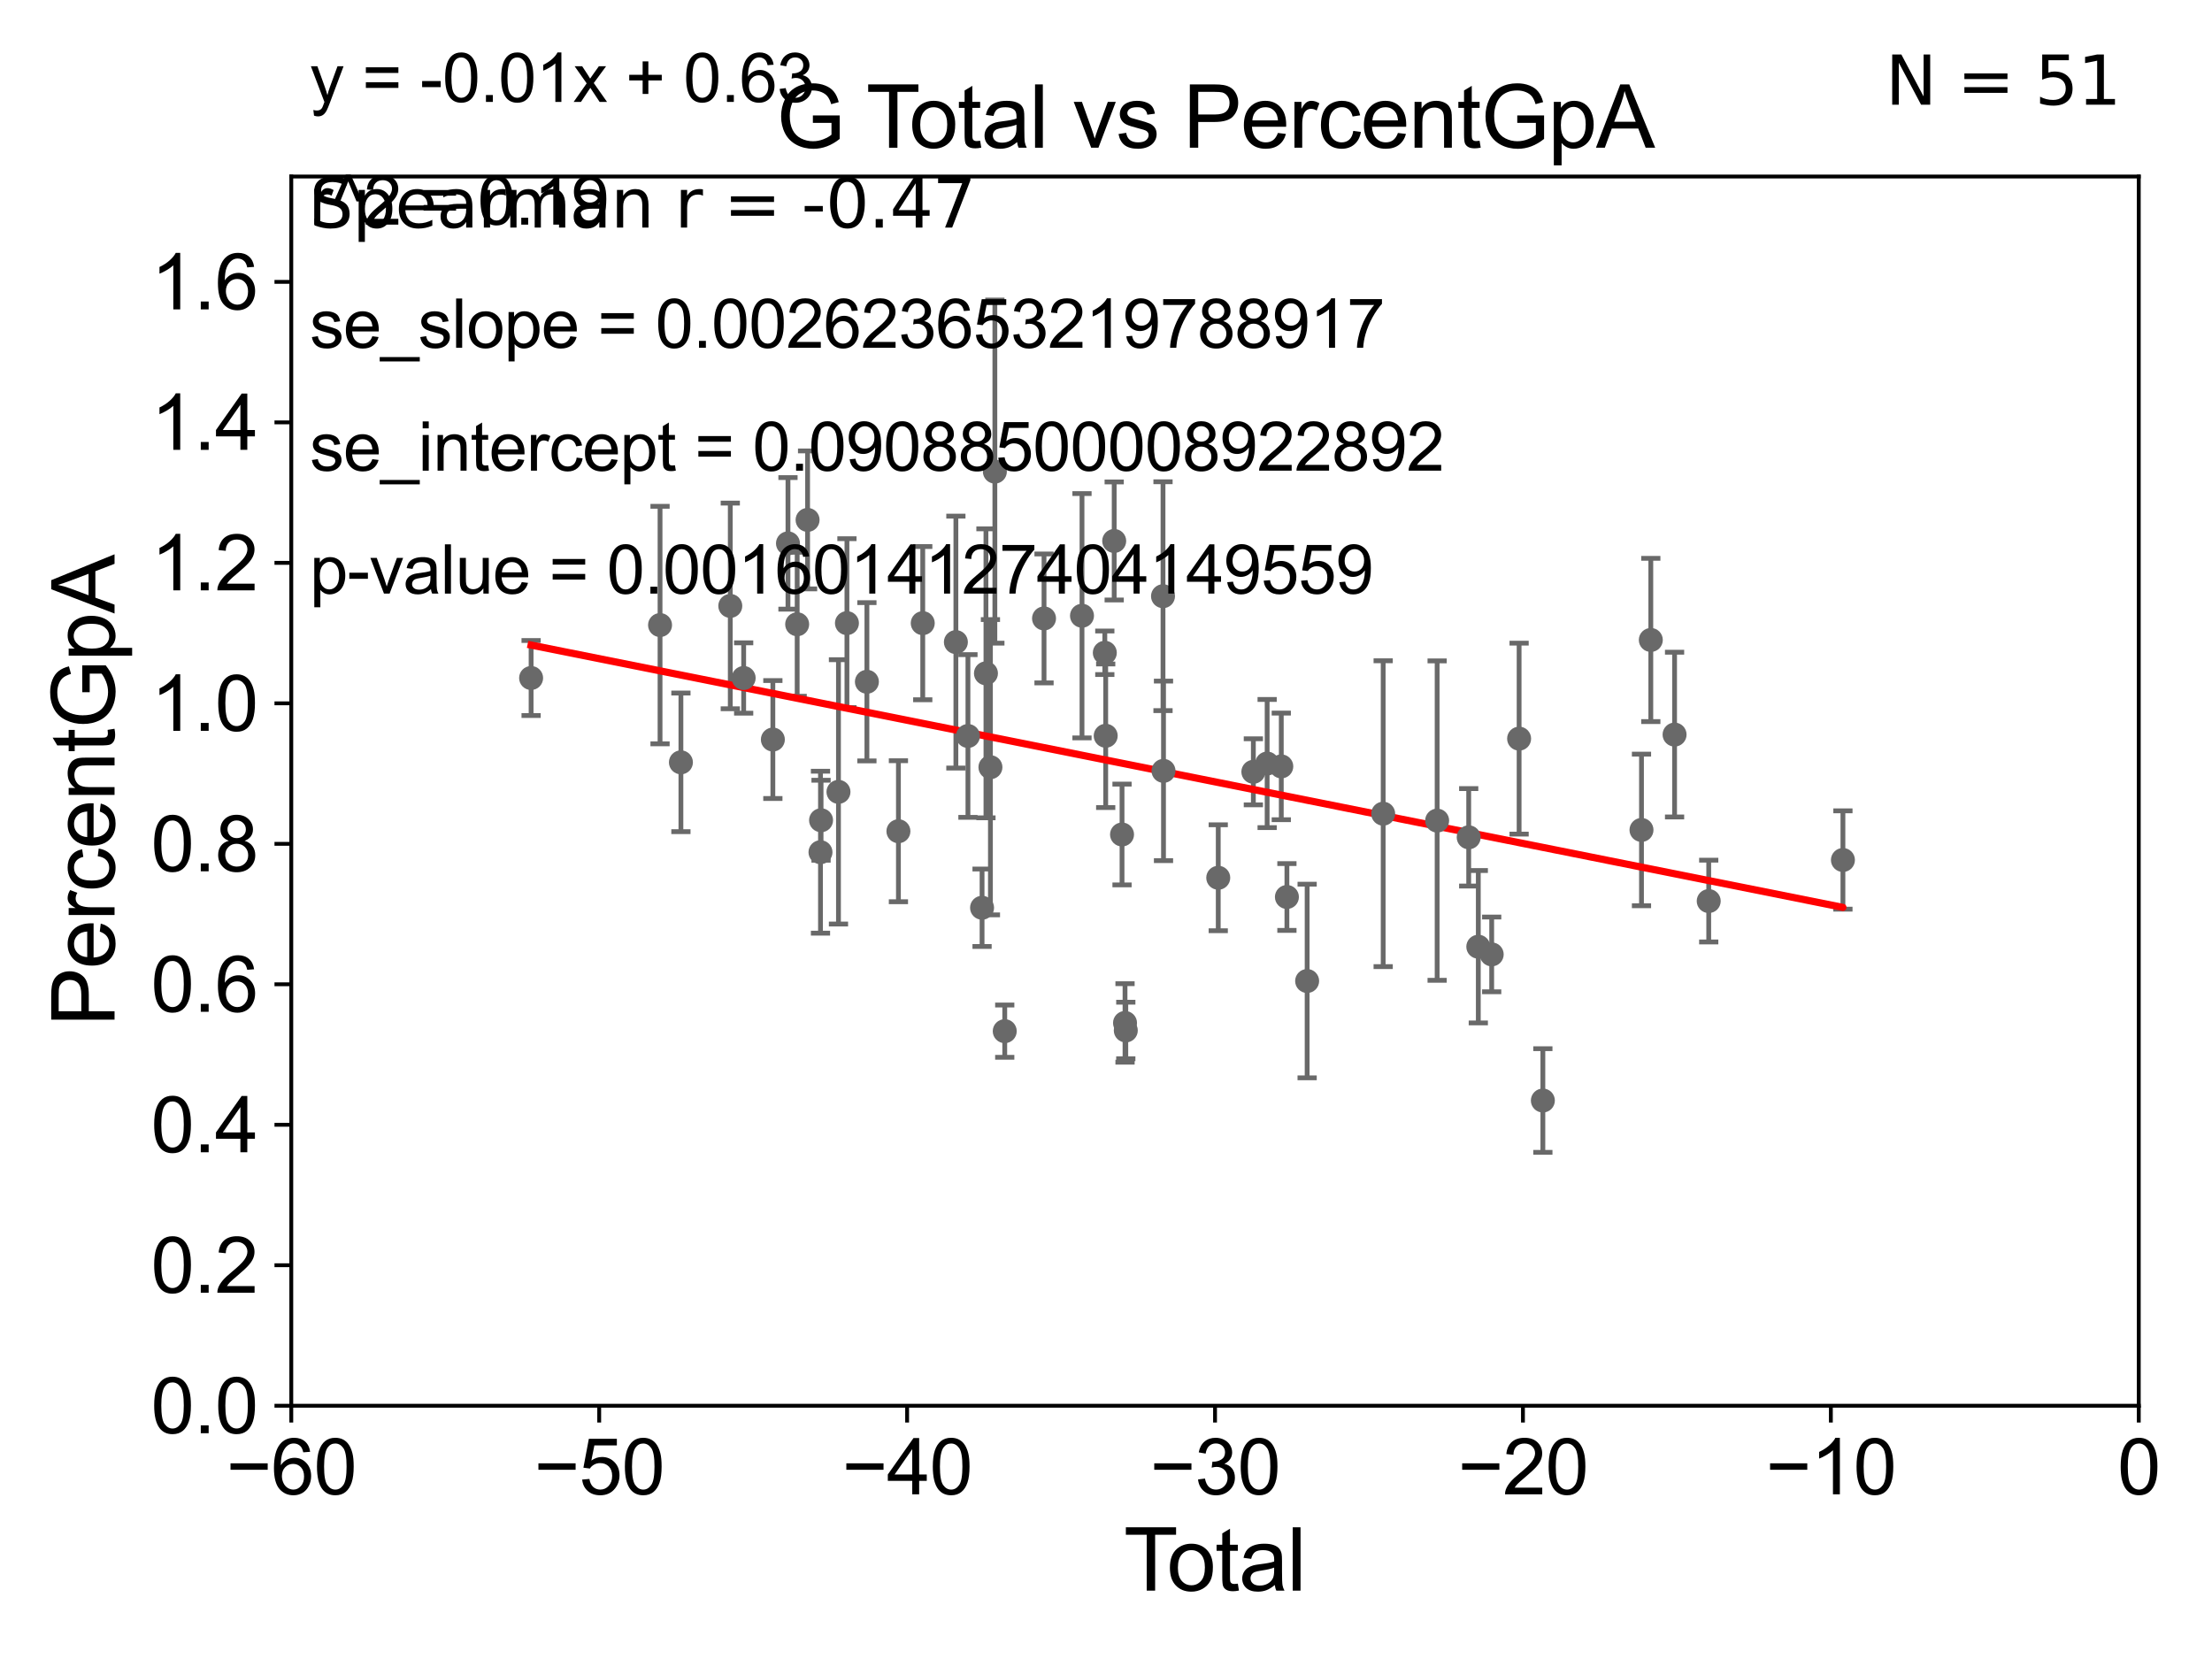 <?xml version="1.0" encoding="utf-8" standalone="no"?>
<!DOCTYPE svg PUBLIC "-//W3C//DTD SVG 1.1//EN"
  "http://www.w3.org/Graphics/SVG/1.1/DTD/svg11.dtd">
<svg xmlns:xlink="http://www.w3.org/1999/xlink" width="460.8pt" height="345.6pt" viewBox="0 0 460.8 345.6" xmlns="http://www.w3.org/2000/svg" version="1.1">
 <defs>
  <style type="text/css">*{stroke-linejoin: round; stroke-linecap: butt}</style>
 </defs>
 <g id="figure_1">
  <g id="patch_1">
   <path d="M 0 345.6 
L 460.8 345.6 
L 460.8 0 
L 0 0 
z
" style="fill: #ffffff"/>
  </g>
  <g id="axes_1">
   <g id="patch_2">
    <path d="M 60.68 292.84 
L 445.545 292.84 
L 445.545 36.775 
L 60.68 36.775 
z
" style="fill: #ffffff"/>
   </g>
   <g id="PathCollection_1">
    <defs>
     <path id="m1d12c5d199" d="M 0 1.118 
C 0.297 1.118 0.581 1 0.791 0.791 
C 1 0.581 1.118 0.297 1.118 0 
C 1.118 -0.297 1 -0.581 0.791 -0.791 
C 0.581 -1 0.297 -1.118 0 -1.118 
C -0.297 -1.118 -0.581 -1 -0.791 -0.791 
C -1 -0.581 -1.118 -0.297 -1.118 0 
C -1.118 0.297 -1 0.581 -0.791 0.791 
C -0.581 1 -0.297 1.118 0 1.118 
z
" style="stroke: #696969"/>
    </defs>
    <g clip-path="url(#pbaaccdb095)">
     <use xlink:href="#m1d12c5d199" x="110.639" y="141.24" style="fill: #696969; stroke: #696969"/>
     <use xlink:href="#m1d12c5d199" x="232.107" y="112.694" style="fill: #696969; stroke: #696969"/>
     <use xlink:href="#m1d12c5d199" x="233.739" y="173.84" style="fill: #696969; stroke: #696969"/>
     <use xlink:href="#m1d12c5d199" x="355.958" y="187.708" style="fill: #696969; stroke: #696969"/>
     <use xlink:href="#m1d12c5d199" x="234.524" y="214.664" style="fill: #696969; stroke: #696969"/>
     <use xlink:href="#m1d12c5d199" x="242.276" y="124.199" style="fill: #696969; stroke: #696969"/>
     <use xlink:href="#m1d12c5d199" x="242.379" y="160.586" style="fill: #696969; stroke: #696969"/>
     <use xlink:href="#m1d12c5d199" x="253.783" y="182.855" style="fill: #696969; stroke: #696969"/>
     <use xlink:href="#m1d12c5d199" x="261.098" y="160.782" style="fill: #696969; stroke: #696969"/>
     <use xlink:href="#m1d12c5d199" x="263.969" y="159.059" style="fill: #696969; stroke: #696969"/>
     <use xlink:href="#m1d12c5d199" x="266.915" y="159.655" style="fill: #696969; stroke: #696969"/>
     <use xlink:href="#m1d12c5d199" x="230.338" y="153.276" style="fill: #696969; stroke: #696969"/>
     <use xlink:href="#m1d12c5d199" x="268.087" y="186.859" style="fill: #696969; stroke: #696969"/>
     <use xlink:href="#m1d12c5d199" x="288.141" y="169.507" style="fill: #696969; stroke: #696969"/>
     <use xlink:href="#m1d12c5d199" x="299.383" y="170.946" style="fill: #696969; stroke: #696969"/>
     <use xlink:href="#m1d12c5d199" x="305.958" y="174.428" style="fill: #696969; stroke: #696969"/>
     <use xlink:href="#m1d12c5d199" x="307.958" y="197.218" style="fill: #696969; stroke: #696969"/>
     <use xlink:href="#m1d12c5d199" x="310.747" y="198.817" style="fill: #696969; stroke: #696969"/>
     <use xlink:href="#m1d12c5d199" x="316.459" y="153.873" style="fill: #696969; stroke: #696969"/>
     <use xlink:href="#m1d12c5d199" x="321.407" y="229.259" style="fill: #696969; stroke: #696969"/>
     <use xlink:href="#m1d12c5d199" x="341.952" y="172.893" style="fill: #696969; stroke: #696969"/>
     <use xlink:href="#m1d12c5d199" x="343.894" y="133.316" style="fill: #696969; stroke: #696969"/>
     <use xlink:href="#m1d12c5d199" x="348.844" y="153.029" style="fill: #696969; stroke: #696969"/>
     <use xlink:href="#m1d12c5d199" x="272.301" y="204.363" style="fill: #696969; stroke: #696969"/>
     <use xlink:href="#m1d12c5d199" x="230.153" y="135.984" style="fill: #696969; stroke: #696969"/>
     <use xlink:href="#m1d12c5d199" x="234.363" y="213.098" style="fill: #696969; stroke: #696969"/>
     <use xlink:href="#m1d12c5d199" x="217.491" y="128.83" style="fill: #696969; stroke: #696969"/>
     <use xlink:href="#m1d12c5d199" x="137.5" y="130.211" style="fill: #696969; stroke: #696969"/>
     <use xlink:href="#m1d12c5d199" x="141.847" y="158.81" style="fill: #696969; stroke: #696969"/>
     <use xlink:href="#m1d12c5d199" x="152.132" y="126.225" style="fill: #696969; stroke: #696969"/>
     <use xlink:href="#m1d12c5d199" x="154.919" y="141.241" style="fill: #696969; stroke: #696969"/>
     <use xlink:href="#m1d12c5d199" x="161.001" y="154.059" style="fill: #696969; stroke: #696969"/>
     <use xlink:href="#m1d12c5d199" x="164.15" y="113.195" style="fill: #696969; stroke: #696969"/>
     <use xlink:href="#m1d12c5d199" x="166.065" y="130.045" style="fill: #696969; stroke: #696969"/>
     <use xlink:href="#m1d12c5d199" x="168.235" y="108.307" style="fill: #696969; stroke: #696969"/>
     <use xlink:href="#m1d12c5d199" x="170.923" y="177.53" style="fill: #696969; stroke: #696969"/>
     <use xlink:href="#m1d12c5d199" x="171.041" y="170.873" style="fill: #696969; stroke: #696969"/>
     <use xlink:href="#m1d12c5d199" x="225.4" y="128.271" style="fill: #696969; stroke: #696969"/>
     <use xlink:href="#m1d12c5d199" x="174.669" y="164.96" style="fill: #696969; stroke: #696969"/>
     <use xlink:href="#m1d12c5d199" x="176.432" y="129.809" style="fill: #696969; stroke: #696969"/>
     <use xlink:href="#m1d12c5d199" x="383.915" y="179.153" style="fill: #696969; stroke: #696969"/>
     <use xlink:href="#m1d12c5d199" x="187.158" y="173.16" style="fill: #696969; stroke: #696969"/>
     <use xlink:href="#m1d12c5d199" x="209.306" y="214.811" style="fill: #696969; stroke: #696969"/>
     <use xlink:href="#m1d12c5d199" x="207.249" y="98.244" style="fill: #696969; stroke: #696969"/>
     <use xlink:href="#m1d12c5d199" x="206.325" y="159.824" style="fill: #696969; stroke: #696969"/>
     <use xlink:href="#m1d12c5d199" x="205.391" y="140.27" style="fill: #696969; stroke: #696969"/>
     <use xlink:href="#m1d12c5d199" x="204.582" y="189.101" style="fill: #696969; stroke: #696969"/>
     <use xlink:href="#m1d12c5d199" x="180.592" y="142.026" style="fill: #696969; stroke: #696969"/>
     <use xlink:href="#m1d12c5d199" x="201.641" y="153.321" style="fill: #696969; stroke: #696969"/>
     <use xlink:href="#m1d12c5d199" x="199.128" y="133.761" style="fill: #696969; stroke: #696969"/>
     <use xlink:href="#m1d12c5d199" x="192.225" y="129.815" style="fill: #696969; stroke: #696969"/>
    </g>
   </g>
   <g id="matplotlib.axis_1">
    <g id="xtick_1">
     <g id="line2d_1">
      <defs>
       <path id="m4670484dce" d="M 0 0 
L 0 3.5 
" style="stroke: #000000; stroke-width: 0.8"/>
      </defs>
      <g>
       <use xlink:href="#m4670484dce" x="60.68" y="292.84" style="stroke: #000000; stroke-width: 0.8"/>
      </g>
     </g>
     <g id="text_1">
      <!-- −60 -->
      <g transform="translate(47.11 311.293)scale(0.16 -0.16)">
       <defs>
        <path id="ArialMT-2212" d="M 3381 1997 
L 356 1997 
L 356 2522 
L 3381 2522 
L 3381 1997 
z
" transform="scale(0.016)"/>
        <path id="ArialMT-36" d="M 3184 3459 
L 2625 3416 
Q 2550 3747 2413 3897 
Q 2184 4138 1850 4138 
Q 1581 4138 1378 3988 
Q 1113 3794 959 3422 
Q 806 3050 800 2363 
Q 1003 2672 1297 2822 
Q 1591 2972 1913 2972 
Q 2475 2972 2870 2558 
Q 3266 2144 3266 1488 
Q 3266 1056 3080 686 
Q 2894 316 2569 119 
Q 2244 -78 1831 -78 
Q 1128 -78 684 439 
Q 241 956 241 2144 
Q 241 3472 731 4075 
Q 1159 4600 1884 4600 
Q 2425 4600 2770 4297 
Q 3116 3994 3184 3459 
z
M 888 1484 
Q 888 1194 1011 928 
Q 1134 663 1356 523 
Q 1578 384 1822 384 
Q 2178 384 2434 671 
Q 2691 959 2691 1453 
Q 2691 1928 2437 2201 
Q 2184 2475 1800 2475 
Q 1419 2475 1153 2201 
Q 888 1928 888 1484 
z
" transform="scale(0.016)"/>
        <path id="ArialMT-30" d="M 266 2259 
Q 266 3072 433 3567 
Q 600 4063 929 4331 
Q 1259 4600 1759 4600 
Q 2128 4600 2406 4451 
Q 2684 4303 2865 4023 
Q 3047 3744 3150 3342 
Q 3253 2941 3253 2259 
Q 3253 1453 3087 958 
Q 2922 463 2592 192 
Q 2263 -78 1759 -78 
Q 1097 -78 719 397 
Q 266 969 266 2259 
z
M 844 2259 
Q 844 1131 1108 757 
Q 1372 384 1759 384 
Q 2147 384 2411 759 
Q 2675 1134 2675 2259 
Q 2675 3391 2411 3762 
Q 2147 4134 1753 4134 
Q 1366 4134 1134 3806 
Q 844 3388 844 2259 
z
" transform="scale(0.016)"/>
       </defs>
       <use xlink:href="#ArialMT-2212"/>
       <use xlink:href="#ArialMT-36" x="58.398"/>
       <use xlink:href="#ArialMT-30" x="114.014"/>
      </g>
     </g>
    </g>
    <g id="xtick_2">
     <g id="line2d_2">
      <g>
       <use xlink:href="#m4670484dce" x="124.824" y="292.84" style="stroke: #000000; stroke-width: 0.8"/>
      </g>
     </g>
     <g id="text_2">
      <!-- −50 -->
      <g transform="translate(111.254 311.293)scale(0.16 -0.16)">
       <defs>
        <path id="ArialMT-35" d="M 266 1200 
L 856 1250 
Q 922 819 1161 601 
Q 1400 384 1738 384 
Q 2144 384 2425 690 
Q 2706 997 2706 1503 
Q 2706 1984 2436 2262 
Q 2166 2541 1728 2541 
Q 1456 2541 1237 2417 
Q 1019 2294 894 2097 
L 366 2166 
L 809 4519 
L 3088 4519 
L 3088 3981 
L 1259 3981 
L 1013 2750 
Q 1425 3038 1878 3038 
Q 2478 3038 2890 2622 
Q 3303 2206 3303 1553 
Q 3303 931 2941 478 
Q 2500 -78 1738 -78 
Q 1113 -78 717 272 
Q 322 622 266 1200 
z
" transform="scale(0.016)"/>
       </defs>
       <use xlink:href="#ArialMT-2212"/>
       <use xlink:href="#ArialMT-35" x="58.398"/>
       <use xlink:href="#ArialMT-30" x="114.014"/>
      </g>
     </g>
    </g>
    <g id="xtick_3">
     <g id="line2d_3">
      <g>
       <use xlink:href="#m4670484dce" x="188.968" y="292.84" style="stroke: #000000; stroke-width: 0.8"/>
      </g>
     </g>
     <g id="text_3">
      <!-- −40 -->
      <g transform="translate(175.398 311.293)scale(0.16 -0.16)">
       <defs>
        <path id="ArialMT-34" d="M 2069 0 
L 2069 1097 
L 81 1097 
L 81 1613 
L 2172 4581 
L 2631 4581 
L 2631 1613 
L 3250 1613 
L 3250 1097 
L 2631 1097 
L 2631 0 
L 2069 0 
z
M 2069 1613 
L 2069 3678 
L 634 1613 
L 2069 1613 
z
" transform="scale(0.016)"/>
       </defs>
       <use xlink:href="#ArialMT-2212"/>
       <use xlink:href="#ArialMT-34" x="58.398"/>
       <use xlink:href="#ArialMT-30" x="114.014"/>
      </g>
     </g>
    </g>
    <g id="xtick_4">
     <g id="line2d_4">
      <g>
       <use xlink:href="#m4670484dce" x="253.113" y="292.84" style="stroke: #000000; stroke-width: 0.8"/>
      </g>
     </g>
     <g id="text_4">
      <!-- −30 -->
      <g transform="translate(239.542 311.293)scale(0.16 -0.16)">
       <defs>
        <path id="ArialMT-33" d="M 269 1209 
L 831 1284 
Q 928 806 1161 595 
Q 1394 384 1728 384 
Q 2125 384 2398 659 
Q 2672 934 2672 1341 
Q 2672 1728 2419 1979 
Q 2166 2231 1775 2231 
Q 1616 2231 1378 2169 
L 1441 2663 
Q 1497 2656 1531 2656 
Q 1891 2656 2178 2843 
Q 2466 3031 2466 3422 
Q 2466 3731 2256 3934 
Q 2047 4138 1716 4138 
Q 1388 4138 1169 3931 
Q 950 3725 888 3313 
L 325 3413 
Q 428 3978 793 4289 
Q 1159 4600 1703 4600 
Q 2078 4600 2393 4439 
Q 2709 4278 2876 4000 
Q 3044 3722 3044 3409 
Q 3044 3113 2884 2869 
Q 2725 2625 2413 2481 
Q 2819 2388 3044 2092 
Q 3269 1797 3269 1353 
Q 3269 753 2831 336 
Q 2394 -81 1725 -81 
Q 1122 -81 723 278 
Q 325 638 269 1209 
z
" transform="scale(0.016)"/>
       </defs>
       <use xlink:href="#ArialMT-2212"/>
       <use xlink:href="#ArialMT-33" x="58.398"/>
       <use xlink:href="#ArialMT-30" x="114.014"/>
      </g>
     </g>
    </g>
    <g id="xtick_5">
     <g id="line2d_5">
      <g>
       <use xlink:href="#m4670484dce" x="317.257" y="292.84" style="stroke: #000000; stroke-width: 0.8"/>
      </g>
     </g>
     <g id="text_5">
      <!-- −20 -->
      <g transform="translate(303.687 311.293)scale(0.16 -0.16)">
       <defs>
        <path id="ArialMT-32" d="M 3222 541 
L 3222 0 
L 194 0 
Q 188 203 259 391 
Q 375 700 629 1000 
Q 884 1300 1366 1694 
Q 2113 2306 2375 2664 
Q 2638 3022 2638 3341 
Q 2638 3675 2398 3904 
Q 2159 4134 1775 4134 
Q 1369 4134 1125 3890 
Q 881 3647 878 3216 
L 300 3275 
Q 359 3922 746 4261 
Q 1134 4600 1788 4600 
Q 2447 4600 2831 4234 
Q 3216 3869 3216 3328 
Q 3216 3053 3103 2787 
Q 2991 2522 2730 2228 
Q 2469 1934 1863 1422 
Q 1356 997 1212 845 
Q 1069 694 975 541 
L 3222 541 
z
" transform="scale(0.016)"/>
       </defs>
       <use xlink:href="#ArialMT-2212"/>
       <use xlink:href="#ArialMT-32" x="58.398"/>
       <use xlink:href="#ArialMT-30" x="114.014"/>
      </g>
     </g>
    </g>
    <g id="xtick_6">
     <g id="line2d_6">
      <g>
       <use xlink:href="#m4670484dce" x="381.401" y="292.84" style="stroke: #000000; stroke-width: 0.8"/>
      </g>
     </g>
     <g id="text_6">
      <!-- −10 -->
      <g transform="translate(367.831 311.293)scale(0.16 -0.16)">
       <defs>
        <path id="ArialMT-31" d="M 2384 0 
L 1822 0 
L 1822 3584 
Q 1619 3391 1289 3197 
Q 959 3003 697 2906 
L 697 3450 
Q 1169 3672 1522 3987 
Q 1875 4303 2022 4600 
L 2384 4600 
L 2384 0 
z
" transform="scale(0.016)"/>
       </defs>
       <use xlink:href="#ArialMT-2212"/>
       <use xlink:href="#ArialMT-31" x="58.398"/>
       <use xlink:href="#ArialMT-30" x="114.014"/>
      </g>
     </g>
    </g>
    <g id="xtick_7">
     <g id="line2d_7">
      <g>
       <use xlink:href="#m4670484dce" x="445.545" y="292.84" style="stroke: #000000; stroke-width: 0.8"/>
      </g>
     </g>
     <g id="text_7">
      <!-- 0 -->
      <g transform="translate(441.096 311.293)scale(0.16 -0.16)">
       <use xlink:href="#ArialMT-30"/>
      </g>
     </g>
    </g>
    <g id="text_8">
     <!-- Total -->
     <g transform="translate(234.107 331.357)scale(0.18 -0.18)">
      <defs>
       <path id="ArialMT-54" d="M 1659 0 
L 1659 4041 
L 150 4041 
L 150 4581 
L 3781 4581 
L 3781 4041 
L 2266 4041 
L 2266 0 
L 1659 0 
z
" transform="scale(0.016)"/>
       <path id="ArialMT-6f" d="M 213 1659 
Q 213 2581 725 3025 
Q 1153 3394 1769 3394 
Q 2453 3394 2887 2945 
Q 3322 2497 3322 1706 
Q 3322 1066 3130 698 
Q 2938 331 2570 128 
Q 2203 -75 1769 -75 
Q 1072 -75 642 372 
Q 213 819 213 1659 
z
M 791 1659 
Q 791 1022 1069 705 
Q 1347 388 1769 388 
Q 2188 388 2466 706 
Q 2744 1025 2744 1678 
Q 2744 2294 2464 2611 
Q 2184 2928 1769 2928 
Q 1347 2928 1069 2612 
Q 791 2297 791 1659 
z
" transform="scale(0.016)"/>
       <path id="ArialMT-74" d="M 1650 503 
L 1731 6 
Q 1494 -44 1306 -44 
Q 1000 -44 831 53 
Q 663 150 594 308 
Q 525 466 525 972 
L 525 2881 
L 113 2881 
L 113 3319 
L 525 3319 
L 525 4141 
L 1084 4478 
L 1084 3319 
L 1650 3319 
L 1650 2881 
L 1084 2881 
L 1084 941 
Q 1084 700 1114 631 
Q 1144 563 1211 522 
Q 1278 481 1403 481 
Q 1497 481 1650 503 
z
" transform="scale(0.016)"/>
       <path id="ArialMT-61" d="M 2588 409 
Q 2275 144 1986 34 
Q 1697 -75 1366 -75 
Q 819 -75 525 192 
Q 231 459 231 875 
Q 231 1119 342 1320 
Q 453 1522 633 1644 
Q 813 1766 1038 1828 
Q 1203 1872 1538 1913 
Q 2219 1994 2541 2106 
Q 2544 2222 2544 2253 
Q 2544 2597 2384 2738 
Q 2169 2928 1744 2928 
Q 1347 2928 1158 2789 
Q 969 2650 878 2297 
L 328 2372 
Q 403 2725 575 2942 
Q 747 3159 1072 3276 
Q 1397 3394 1825 3394 
Q 2250 3394 2515 3294 
Q 2781 3194 2906 3042 
Q 3031 2891 3081 2659 
Q 3109 2516 3109 2141 
L 3109 1391 
Q 3109 606 3145 398 
Q 3181 191 3288 0 
L 2700 0 
Q 2613 175 2588 409 
z
M 2541 1666 
Q 2234 1541 1622 1453 
Q 1275 1403 1131 1340 
Q 988 1278 909 1158 
Q 831 1038 831 891 
Q 831 666 1001 516 
Q 1172 366 1500 366 
Q 1825 366 2078 508 
Q 2331 650 2450 897 
Q 2541 1088 2541 1459 
L 2541 1666 
z
" transform="scale(0.016)"/>
       <path id="ArialMT-6c" d="M 409 0 
L 409 4581 
L 972 4581 
L 972 0 
L 409 0 
z
" transform="scale(0.016)"/>
      </defs>
      <use xlink:href="#ArialMT-54"/>
      <use xlink:href="#ArialMT-6f" x="49.959"/>
      <use xlink:href="#ArialMT-74" x="105.574"/>
      <use xlink:href="#ArialMT-61" x="133.357"/>
      <use xlink:href="#ArialMT-6c" x="188.973"/>
     </g>
    </g>
   </g>
   <g id="matplotlib.axis_2">
    <g id="ytick_1">
     <g id="line2d_8">
      <defs>
       <path id="m63803d804b" d="M 0 0 
L -3.5 0 
" style="stroke: #000000; stroke-width: 0.8"/>
      </defs>
      <g>
       <use xlink:href="#m63803d804b" x="60.68" y="292.84" style="stroke: #000000; stroke-width: 0.8"/>
      </g>
     </g>
     <g id="text_9">
      <!-- 0.0 -->
      <g transform="translate(31.44 298.566)scale(0.16 -0.16)">
       <defs>
        <path id="ArialMT-2e" d="M 581 0 
L 581 641 
L 1222 641 
L 1222 0 
L 581 0 
z
" transform="scale(0.016)"/>
       </defs>
       <use xlink:href="#ArialMT-30"/>
       <use xlink:href="#ArialMT-2e" x="55.615"/>
       <use xlink:href="#ArialMT-30" x="83.398"/>
      </g>
     </g>
    </g>
    <g id="ytick_2">
     <g id="line2d_9">
      <g>
       <use xlink:href="#m63803d804b" x="60.68" y="263.575" style="stroke: #000000; stroke-width: 0.8"/>
      </g>
     </g>
     <g id="text_10">
      <!-- 0.2 -->
      <g transform="translate(31.44 269.302)scale(0.16 -0.16)">
       <use xlink:href="#ArialMT-30"/>
       <use xlink:href="#ArialMT-2e" x="55.615"/>
       <use xlink:href="#ArialMT-32" x="83.398"/>
      </g>
     </g>
    </g>
    <g id="ytick_3">
     <g id="line2d_10">
      <g>
       <use xlink:href="#m63803d804b" x="60.68" y="234.311" style="stroke: #000000; stroke-width: 0.8"/>
      </g>
     </g>
     <g id="text_11">
      <!-- 0.4 -->
      <g transform="translate(31.44 240.037)scale(0.16 -0.16)">
       <use xlink:href="#ArialMT-30"/>
       <use xlink:href="#ArialMT-2e" x="55.615"/>
       <use xlink:href="#ArialMT-34" x="83.398"/>
      </g>
     </g>
    </g>
    <g id="ytick_4">
     <g id="line2d_11">
      <g>
       <use xlink:href="#m63803d804b" x="60.68" y="205.046" style="stroke: #000000; stroke-width: 0.8"/>
      </g>
     </g>
     <g id="text_12">
      <!-- 0.6 -->
      <g transform="translate(31.44 210.772)scale(0.16 -0.16)">
       <use xlink:href="#ArialMT-30"/>
       <use xlink:href="#ArialMT-2e" x="55.615"/>
       <use xlink:href="#ArialMT-36" x="83.398"/>
      </g>
     </g>
    </g>
    <g id="ytick_5">
     <g id="line2d_12">
      <g>
       <use xlink:href="#m63803d804b" x="60.68" y="175.782" style="stroke: #000000; stroke-width: 0.8"/>
      </g>
     </g>
     <g id="text_13">
      <!-- 0.8 -->
      <g transform="translate(31.44 181.508)scale(0.16 -0.16)">
       <defs>
        <path id="ArialMT-38" d="M 1131 2484 
Q 781 2613 612 2850 
Q 444 3088 444 3419 
Q 444 3919 803 4259 
Q 1163 4600 1759 4600 
Q 2359 4600 2725 4251 
Q 3091 3903 3091 3403 
Q 3091 3084 2923 2848 
Q 2756 2613 2416 2484 
Q 2838 2347 3058 2040 
Q 3278 1734 3278 1309 
Q 3278 722 2862 322 
Q 2447 -78 1769 -78 
Q 1091 -78 675 323 
Q 259 725 259 1325 
Q 259 1772 486 2073 
Q 713 2375 1131 2484 
z
M 1019 3438 
Q 1019 3113 1228 2906 
Q 1438 2700 1772 2700 
Q 2097 2700 2305 2904 
Q 2513 3109 2513 3406 
Q 2513 3716 2298 3927 
Q 2084 4138 1766 4138 
Q 1444 4138 1231 3931 
Q 1019 3725 1019 3438 
z
M 838 1322 
Q 838 1081 952 856 
Q 1066 631 1291 507 
Q 1516 384 1775 384 
Q 2178 384 2440 643 
Q 2703 903 2703 1303 
Q 2703 1709 2433 1975 
Q 2163 2241 1756 2241 
Q 1359 2241 1098 1978 
Q 838 1716 838 1322 
z
" transform="scale(0.016)"/>
       </defs>
       <use xlink:href="#ArialMT-30"/>
       <use xlink:href="#ArialMT-2e" x="55.615"/>
       <use xlink:href="#ArialMT-38" x="83.398"/>
      </g>
     </g>
    </g>
    <g id="ytick_6">
     <g id="line2d_13">
      <g>
       <use xlink:href="#m63803d804b" x="60.68" y="146.517" style="stroke: #000000; stroke-width: 0.8"/>
      </g>
     </g>
     <g id="text_14">
      <!-- 1.0 -->
      <g transform="translate(31.44 152.243)scale(0.16 -0.16)">
       <use xlink:href="#ArialMT-31"/>
       <use xlink:href="#ArialMT-2e" x="55.615"/>
       <use xlink:href="#ArialMT-30" x="83.398"/>
      </g>
     </g>
    </g>
    <g id="ytick_7">
     <g id="line2d_14">
      <g>
       <use xlink:href="#m63803d804b" x="60.68" y="117.252" style="stroke: #000000; stroke-width: 0.8"/>
      </g>
     </g>
     <g id="text_15">
      <!-- 1.2 -->
      <g transform="translate(31.44 122.979)scale(0.16 -0.16)">
       <use xlink:href="#ArialMT-31"/>
       <use xlink:href="#ArialMT-2e" x="55.615"/>
       <use xlink:href="#ArialMT-32" x="83.398"/>
      </g>
     </g>
    </g>
    <g id="ytick_8">
     <g id="line2d_15">
      <g>
       <use xlink:href="#m63803d804b" x="60.68" y="87.988" style="stroke: #000000; stroke-width: 0.8"/>
      </g>
     </g>
     <g id="text_16">
      <!-- 1.4 -->
      <g transform="translate(31.44 93.714)scale(0.16 -0.16)">
       <use xlink:href="#ArialMT-31"/>
       <use xlink:href="#ArialMT-2e" x="55.615"/>
       <use xlink:href="#ArialMT-34" x="83.398"/>
      </g>
     </g>
    </g>
    <g id="ytick_9">
     <g id="line2d_16">
      <g>
       <use xlink:href="#m63803d804b" x="60.68" y="58.723" style="stroke: #000000; stroke-width: 0.8"/>
      </g>
     </g>
     <g id="text_17">
      <!-- 1.6 -->
      <g transform="translate(31.44 64.45)scale(0.16 -0.16)">
       <use xlink:href="#ArialMT-31"/>
       <use xlink:href="#ArialMT-2e" x="55.615"/>
       <use xlink:href="#ArialMT-36" x="83.398"/>
      </g>
     </g>
    </g>
    <g id="text_18">
     <!-- PercentGpA -->
     <g transform="translate(23.863 213.831)rotate(-90)scale(0.18 -0.18)">
      <defs>
       <path id="ArialMT-50" d="M 494 0 
L 494 4581 
L 2222 4581 
Q 2678 4581 2919 4538 
Q 3256 4481 3484 4323 
Q 3713 4166 3852 3881 
Q 3991 3597 3991 3256 
Q 3991 2672 3619 2267 
Q 3247 1863 2275 1863 
L 1100 1863 
L 1100 0 
L 494 0 
z
M 1100 2403 
L 2284 2403 
Q 2872 2403 3119 2622 
Q 3366 2841 3366 3238 
Q 3366 3525 3220 3729 
Q 3075 3934 2838 4000 
Q 2684 4041 2272 4041 
L 1100 4041 
L 1100 2403 
z
" transform="scale(0.016)"/>
       <path id="ArialMT-65" d="M 2694 1069 
L 3275 997 
Q 3138 488 2766 206 
Q 2394 -75 1816 -75 
Q 1088 -75 661 373 
Q 234 822 234 1631 
Q 234 2469 665 2931 
Q 1097 3394 1784 3394 
Q 2450 3394 2872 2941 
Q 3294 2488 3294 1666 
Q 3294 1616 3291 1516 
L 816 1516 
Q 847 969 1125 678 
Q 1403 388 1819 388 
Q 2128 388 2347 550 
Q 2566 713 2694 1069 
z
M 847 1978 
L 2700 1978 
Q 2663 2397 2488 2606 
Q 2219 2931 1791 2931 
Q 1403 2931 1139 2672 
Q 875 2413 847 1978 
z
" transform="scale(0.016)"/>
       <path id="ArialMT-72" d="M 416 0 
L 416 3319 
L 922 3319 
L 922 2816 
Q 1116 3169 1280 3281 
Q 1444 3394 1641 3394 
Q 1925 3394 2219 3213 
L 2025 2691 
Q 1819 2813 1613 2813 
Q 1428 2813 1281 2702 
Q 1134 2591 1072 2394 
Q 978 2094 978 1738 
L 978 0 
L 416 0 
z
" transform="scale(0.016)"/>
       <path id="ArialMT-63" d="M 2588 1216 
L 3141 1144 
Q 3050 572 2676 248 
Q 2303 -75 1759 -75 
Q 1078 -75 664 370 
Q 250 816 250 1647 
Q 250 2184 428 2587 
Q 606 2991 970 3192 
Q 1334 3394 1763 3394 
Q 2303 3394 2647 3120 
Q 2991 2847 3088 2344 
L 2541 2259 
Q 2463 2594 2264 2762 
Q 2066 2931 1784 2931 
Q 1359 2931 1093 2626 
Q 828 2322 828 1663 
Q 828 994 1084 691 
Q 1341 388 1753 388 
Q 2084 388 2306 591 
Q 2528 794 2588 1216 
z
" transform="scale(0.016)"/>
       <path id="ArialMT-6e" d="M 422 0 
L 422 3319 
L 928 3319 
L 928 2847 
Q 1294 3394 1984 3394 
Q 2284 3394 2536 3286 
Q 2788 3178 2913 3003 
Q 3038 2828 3088 2588 
Q 3119 2431 3119 2041 
L 3119 0 
L 2556 0 
L 2556 2019 
Q 2556 2363 2490 2533 
Q 2425 2703 2258 2804 
Q 2091 2906 1866 2906 
Q 1506 2906 1245 2678 
Q 984 2450 984 1813 
L 984 0 
L 422 0 
z
" transform="scale(0.016)"/>
       <path id="ArialMT-47" d="M 2638 1797 
L 2638 2334 
L 4578 2338 
L 4578 638 
Q 4131 281 3656 101 
Q 3181 -78 2681 -78 
Q 2006 -78 1454 211 
Q 903 500 622 1047 
Q 341 1594 341 2269 
Q 341 2938 620 3517 
Q 900 4097 1425 4378 
Q 1950 4659 2634 4659 
Q 3131 4659 3532 4498 
Q 3934 4338 4162 4050 
Q 4391 3763 4509 3300 
L 3963 3150 
Q 3859 3500 3706 3700 
Q 3553 3900 3268 4020 
Q 2984 4141 2638 4141 
Q 2222 4141 1919 4014 
Q 1616 3888 1430 3681 
Q 1244 3475 1141 3228 
Q 966 2803 966 2306 
Q 966 1694 1177 1281 
Q 1388 869 1791 669 
Q 2194 469 2647 469 
Q 3041 469 3416 620 
Q 3791 772 3984 944 
L 3984 1797 
L 2638 1797 
z
" transform="scale(0.016)"/>
       <path id="ArialMT-70" d="M 422 -1272 
L 422 3319 
L 934 3319 
L 934 2888 
Q 1116 3141 1344 3267 
Q 1572 3394 1897 3394 
Q 2322 3394 2647 3175 
Q 2972 2956 3137 2557 
Q 3303 2159 3303 1684 
Q 3303 1175 3120 767 
Q 2938 359 2589 142 
Q 2241 -75 1856 -75 
Q 1575 -75 1351 44 
Q 1128 163 984 344 
L 984 -1272 
L 422 -1272 
z
M 931 1641 
Q 931 1000 1190 694 
Q 1450 388 1819 388 
Q 2194 388 2461 705 
Q 2728 1022 2728 1688 
Q 2728 2322 2467 2637 
Q 2206 2953 1844 2953 
Q 1484 2953 1207 2617 
Q 931 2281 931 1641 
z
" transform="scale(0.016)"/>
       <path id="ArialMT-41" d="M -9 0 
L 1750 4581 
L 2403 4581 
L 4278 0 
L 3588 0 
L 3053 1388 
L 1138 1388 
L 634 0 
L -9 0 
z
M 1313 1881 
L 2866 1881 
L 2388 3150 
Q 2169 3728 2063 4100 
Q 1975 3659 1816 3225 
L 1313 1881 
z
" transform="scale(0.016)"/>
      </defs>
      <use xlink:href="#ArialMT-50"/>
      <use xlink:href="#ArialMT-65" x="66.699"/>
      <use xlink:href="#ArialMT-72" x="122.314"/>
      <use xlink:href="#ArialMT-63" x="155.615"/>
      <use xlink:href="#ArialMT-65" x="205.615"/>
      <use xlink:href="#ArialMT-6e" x="261.23"/>
      <use xlink:href="#ArialMT-74" x="316.846"/>
      <use xlink:href="#ArialMT-47" x="344.629"/>
      <use xlink:href="#ArialMT-70" x="422.412"/>
      <use xlink:href="#ArialMT-41" x="478.027"/>
     </g>
    </g>
   </g>
   <g id="LineCollection_1">
    <path d="M 110.639 149.056 
L 110.639 133.425 
" clip-path="url(#pbaaccdb095)" style="fill: none; stroke: #696969"/>
    <path d="M 232.107 124.987 
L 232.107 100.401 
" clip-path="url(#pbaaccdb095)" style="fill: none; stroke: #696969"/>
    <path d="M 233.739 184.335 
L 233.739 163.345 
" clip-path="url(#pbaaccdb095)" style="fill: none; stroke: #696969"/>
    <path d="M 355.958 196.225 
L 355.958 179.191 
" clip-path="url(#pbaaccdb095)" style="fill: none; stroke: #696969"/>
    <path d="M 234.524 220.552 
L 234.524 208.777 
" clip-path="url(#pbaaccdb095)" style="fill: none; stroke: #696969"/>
    <path d="M 242.276 148.034 
L 242.276 100.364 
" clip-path="url(#pbaaccdb095)" style="fill: none; stroke: #696969"/>
    <path d="M 242.379 179.29 
L 242.379 141.882 
" clip-path="url(#pbaaccdb095)" style="fill: none; stroke: #696969"/>
    <path d="M 253.783 193.889 
L 253.783 171.821 
" clip-path="url(#pbaaccdb095)" style="fill: none; stroke: #696969"/>
    <path d="M 261.098 167.666 
L 261.098 153.898 
" clip-path="url(#pbaaccdb095)" style="fill: none; stroke: #696969"/>
    <path d="M 263.969 172.405 
L 263.969 145.712 
" clip-path="url(#pbaaccdb095)" style="fill: none; stroke: #696969"/>
    <path d="M 266.915 170.762 
L 266.915 148.549 
" clip-path="url(#pbaaccdb095)" style="fill: none; stroke: #696969"/>
    <path d="M 230.338 168.229 
L 230.338 138.323 
" clip-path="url(#pbaaccdb095)" style="fill: none; stroke: #696969"/>
    <path d="M 268.087 193.819 
L 268.087 179.899 
" clip-path="url(#pbaaccdb095)" style="fill: none; stroke: #696969"/>
    <path d="M 288.141 201.362 
L 288.141 137.652 
" clip-path="url(#pbaaccdb095)" style="fill: none; stroke: #696969"/>
    <path d="M 299.383 204.216 
L 299.383 137.675 
" clip-path="url(#pbaaccdb095)" style="fill: none; stroke: #696969"/>
    <path d="M 305.958 184.578 
L 305.958 164.278 
" clip-path="url(#pbaaccdb095)" style="fill: none; stroke: #696969"/>
    <path d="M 307.958 213.092 
L 307.958 181.345 
" clip-path="url(#pbaaccdb095)" style="fill: none; stroke: #696969"/>
    <path d="M 310.747 206.602 
L 310.747 191.033 
" clip-path="url(#pbaaccdb095)" style="fill: none; stroke: #696969"/>
    <path d="M 316.459 173.761 
L 316.459 133.985 
" clip-path="url(#pbaaccdb095)" style="fill: none; stroke: #696969"/>
    <path d="M 321.407 240.051 
L 321.407 218.466 
" clip-path="url(#pbaaccdb095)" style="fill: none; stroke: #696969"/>
    <path d="M 341.952 188.684 
L 341.952 157.102 
" clip-path="url(#pbaaccdb095)" style="fill: none; stroke: #696969"/>
    <path d="M 343.894 150.319 
L 343.894 116.313 
" clip-path="url(#pbaaccdb095)" style="fill: none; stroke: #696969"/>
    <path d="M 348.844 170.188 
L 348.844 135.87 
" clip-path="url(#pbaaccdb095)" style="fill: none; stroke: #696969"/>
    <path d="M 272.301 224.535 
L 272.301 184.191 
" clip-path="url(#pbaaccdb095)" style="fill: none; stroke: #696969"/>
    <path d="M 230.153 140.52 
L 230.153 131.448 
" clip-path="url(#pbaaccdb095)" style="fill: none; stroke: #696969"/>
    <path d="M 234.363 221.275 
L 234.363 204.922 
" clip-path="url(#pbaaccdb095)" style="fill: none; stroke: #696969"/>
    <path d="M 217.491 142.256 
L 217.491 115.404 
" clip-path="url(#pbaaccdb095)" style="fill: none; stroke: #696969"/>
    <path d="M 137.5 154.95 
L 137.5 105.473 
" clip-path="url(#pbaaccdb095)" style="fill: none; stroke: #696969"/>
    <path d="M 141.847 173.248 
L 141.847 144.373 
" clip-path="url(#pbaaccdb095)" style="fill: none; stroke: #696969"/>
    <path d="M 152.132 147.644 
L 152.132 104.806 
" clip-path="url(#pbaaccdb095)" style="fill: none; stroke: #696969"/>
    <path d="M 154.919 148.57 
L 154.919 133.913 
" clip-path="url(#pbaaccdb095)" style="fill: none; stroke: #696969"/>
    <path d="M 161.001 166.344 
L 161.001 141.774 
" clip-path="url(#pbaaccdb095)" style="fill: none; stroke: #696969"/>
    <path d="M 164.15 126.9 
L 164.15 99.49 
" clip-path="url(#pbaaccdb095)" style="fill: none; stroke: #696969"/>
    <path d="M 166.065 145.04 
L 166.065 115.05 
" clip-path="url(#pbaaccdb095)" style="fill: none; stroke: #696969"/>
    <path d="M 168.235 122.681 
L 168.235 93.933 
" clip-path="url(#pbaaccdb095)" style="fill: none; stroke: #696969"/>
    <path d="M 170.923 194.397 
L 170.923 160.662 
" clip-path="url(#pbaaccdb095)" style="fill: none; stroke: #696969"/>
    <path d="M 171.041 179.204 
L 171.041 162.542 
" clip-path="url(#pbaaccdb095)" style="fill: none; stroke: #696969"/>
    <path d="M 225.4 153.721 
L 225.4 102.821 
" clip-path="url(#pbaaccdb095)" style="fill: none; stroke: #696969"/>
    <path d="M 174.669 192.492 
L 174.669 137.428 
" clip-path="url(#pbaaccdb095)" style="fill: none; stroke: #696969"/>
    <path d="M 176.432 147.398 
L 176.432 112.22 
" clip-path="url(#pbaaccdb095)" style="fill: none; stroke: #696969"/>
    <path d="M 383.915 189.393 
L 383.915 168.912 
" clip-path="url(#pbaaccdb095)" style="fill: none; stroke: #696969"/>
    <path d="M 187.158 187.848 
L 187.158 158.473 
" clip-path="url(#pbaaccdb095)" style="fill: none; stroke: #696969"/>
    <path d="M 209.306 220.259 
L 209.306 209.363 
" clip-path="url(#pbaaccdb095)" style="fill: none; stroke: #696969"/>
    <path d="M 207.249 133.986 
L 207.249 62.503 
" clip-path="url(#pbaaccdb095)" style="fill: none; stroke: #696969"/>
    <path d="M 206.325 190.579 
L 206.325 129.068 
" clip-path="url(#pbaaccdb095)" style="fill: none; stroke: #696969"/>
    <path d="M 205.391 170.369 
L 205.391 110.171 
" clip-path="url(#pbaaccdb095)" style="fill: none; stroke: #696969"/>
    <path d="M 204.582 197.169 
L 204.582 181.032 
" clip-path="url(#pbaaccdb095)" style="fill: none; stroke: #696969"/>
    <path d="M 180.592 158.513 
L 180.592 125.539 
" clip-path="url(#pbaaccdb095)" style="fill: none; stroke: #696969"/>
    <path d="M 201.641 170.269 
L 201.641 136.372 
" clip-path="url(#pbaaccdb095)" style="fill: none; stroke: #696969"/>
    <path d="M 199.128 160.002 
L 199.128 107.521 
" clip-path="url(#pbaaccdb095)" style="fill: none; stroke: #696969"/>
    <path d="M 192.225 145.774 
L 192.225 113.856 
" clip-path="url(#pbaaccdb095)" style="fill: none; stroke: #696969"/>
   </g>
   <g id="line2d_17">
    <defs>
     <path id="m9708849b00" d="M 2 0 
L -2 -0 
" style="stroke: #696969"/>
    </defs>
    <g clip-path="url(#pbaaccdb095)">
     <use xlink:href="#m9708849b00" x="110.639" y="149.056" style="fill: #696969; stroke: #696969"/>
     <use xlink:href="#m9708849b00" x="232.107" y="124.987" style="fill: #696969; stroke: #696969"/>
     <use xlink:href="#m9708849b00" x="233.739" y="184.335" style="fill: #696969; stroke: #696969"/>
     <use xlink:href="#m9708849b00" x="355.958" y="196.225" style="fill: #696969; stroke: #696969"/>
     <use xlink:href="#m9708849b00" x="234.524" y="220.552" style="fill: #696969; stroke: #696969"/>
     <use xlink:href="#m9708849b00" x="242.276" y="148.034" style="fill: #696969; stroke: #696969"/>
     <use xlink:href="#m9708849b00" x="242.379" y="179.29" style="fill: #696969; stroke: #696969"/>
     <use xlink:href="#m9708849b00" x="253.783" y="193.889" style="fill: #696969; stroke: #696969"/>
     <use xlink:href="#m9708849b00" x="261.098" y="167.666" style="fill: #696969; stroke: #696969"/>
     <use xlink:href="#m9708849b00" x="263.969" y="172.405" style="fill: #696969; stroke: #696969"/>
     <use xlink:href="#m9708849b00" x="266.915" y="170.762" style="fill: #696969; stroke: #696969"/>
     <use xlink:href="#m9708849b00" x="230.338" y="168.229" style="fill: #696969; stroke: #696969"/>
     <use xlink:href="#m9708849b00" x="268.087" y="193.819" style="fill: #696969; stroke: #696969"/>
     <use xlink:href="#m9708849b00" x="288.141" y="201.362" style="fill: #696969; stroke: #696969"/>
     <use xlink:href="#m9708849b00" x="299.383" y="204.216" style="fill: #696969; stroke: #696969"/>
     <use xlink:href="#m9708849b00" x="305.958" y="184.578" style="fill: #696969; stroke: #696969"/>
     <use xlink:href="#m9708849b00" x="307.958" y="213.092" style="fill: #696969; stroke: #696969"/>
     <use xlink:href="#m9708849b00" x="310.747" y="206.602" style="fill: #696969; stroke: #696969"/>
     <use xlink:href="#m9708849b00" x="316.459" y="173.761" style="fill: #696969; stroke: #696969"/>
     <use xlink:href="#m9708849b00" x="321.407" y="240.051" style="fill: #696969; stroke: #696969"/>
     <use xlink:href="#m9708849b00" x="341.952" y="188.684" style="fill: #696969; stroke: #696969"/>
     <use xlink:href="#m9708849b00" x="343.894" y="150.319" style="fill: #696969; stroke: #696969"/>
     <use xlink:href="#m9708849b00" x="348.844" y="170.188" style="fill: #696969; stroke: #696969"/>
     <use xlink:href="#m9708849b00" x="272.301" y="224.535" style="fill: #696969; stroke: #696969"/>
     <use xlink:href="#m9708849b00" x="230.153" y="140.52" style="fill: #696969; stroke: #696969"/>
     <use xlink:href="#m9708849b00" x="234.363" y="221.275" style="fill: #696969; stroke: #696969"/>
     <use xlink:href="#m9708849b00" x="217.491" y="142.256" style="fill: #696969; stroke: #696969"/>
     <use xlink:href="#m9708849b00" x="137.5" y="154.95" style="fill: #696969; stroke: #696969"/>
     <use xlink:href="#m9708849b00" x="141.847" y="173.248" style="fill: #696969; stroke: #696969"/>
     <use xlink:href="#m9708849b00" x="152.132" y="147.644" style="fill: #696969; stroke: #696969"/>
     <use xlink:href="#m9708849b00" x="154.919" y="148.57" style="fill: #696969; stroke: #696969"/>
     <use xlink:href="#m9708849b00" x="161.001" y="166.344" style="fill: #696969; stroke: #696969"/>
     <use xlink:href="#m9708849b00" x="164.15" y="126.9" style="fill: #696969; stroke: #696969"/>
     <use xlink:href="#m9708849b00" x="166.065" y="145.04" style="fill: #696969; stroke: #696969"/>
     <use xlink:href="#m9708849b00" x="168.235" y="122.681" style="fill: #696969; stroke: #696969"/>
     <use xlink:href="#m9708849b00" x="170.923" y="194.397" style="fill: #696969; stroke: #696969"/>
     <use xlink:href="#m9708849b00" x="171.041" y="179.204" style="fill: #696969; stroke: #696969"/>
     <use xlink:href="#m9708849b00" x="225.4" y="153.721" style="fill: #696969; stroke: #696969"/>
     <use xlink:href="#m9708849b00" x="174.669" y="192.492" style="fill: #696969; stroke: #696969"/>
     <use xlink:href="#m9708849b00" x="176.432" y="147.398" style="fill: #696969; stroke: #696969"/>
     <use xlink:href="#m9708849b00" x="383.915" y="189.393" style="fill: #696969; stroke: #696969"/>
     <use xlink:href="#m9708849b00" x="187.158" y="187.848" style="fill: #696969; stroke: #696969"/>
     <use xlink:href="#m9708849b00" x="209.306" y="220.259" style="fill: #696969; stroke: #696969"/>
     <use xlink:href="#m9708849b00" x="207.249" y="133.986" style="fill: #696969; stroke: #696969"/>
     <use xlink:href="#m9708849b00" x="206.325" y="190.579" style="fill: #696969; stroke: #696969"/>
     <use xlink:href="#m9708849b00" x="205.391" y="170.369" style="fill: #696969; stroke: #696969"/>
     <use xlink:href="#m9708849b00" x="204.582" y="197.169" style="fill: #696969; stroke: #696969"/>
     <use xlink:href="#m9708849b00" x="180.592" y="158.513" style="fill: #696969; stroke: #696969"/>
     <use xlink:href="#m9708849b00" x="201.641" y="170.269" style="fill: #696969; stroke: #696969"/>
     <use xlink:href="#m9708849b00" x="199.128" y="160.002" style="fill: #696969; stroke: #696969"/>
     <use xlink:href="#m9708849b00" x="192.225" y="145.774" style="fill: #696969; stroke: #696969"/>
    </g>
   </g>
   <g id="line2d_18">
    <g clip-path="url(#pbaaccdb095)">
     <use xlink:href="#m9708849b00" x="110.639" y="133.425" style="fill: #696969; stroke: #696969"/>
     <use xlink:href="#m9708849b00" x="232.107" y="100.401" style="fill: #696969; stroke: #696969"/>
     <use xlink:href="#m9708849b00" x="233.739" y="163.345" style="fill: #696969; stroke: #696969"/>
     <use xlink:href="#m9708849b00" x="355.958" y="179.191" style="fill: #696969; stroke: #696969"/>
     <use xlink:href="#m9708849b00" x="234.524" y="208.777" style="fill: #696969; stroke: #696969"/>
     <use xlink:href="#m9708849b00" x="242.276" y="100.364" style="fill: #696969; stroke: #696969"/>
     <use xlink:href="#m9708849b00" x="242.379" y="141.882" style="fill: #696969; stroke: #696969"/>
     <use xlink:href="#m9708849b00" x="253.783" y="171.821" style="fill: #696969; stroke: #696969"/>
     <use xlink:href="#m9708849b00" x="261.098" y="153.898" style="fill: #696969; stroke: #696969"/>
     <use xlink:href="#m9708849b00" x="263.969" y="145.712" style="fill: #696969; stroke: #696969"/>
     <use xlink:href="#m9708849b00" x="266.915" y="148.549" style="fill: #696969; stroke: #696969"/>
     <use xlink:href="#m9708849b00" x="230.338" y="138.323" style="fill: #696969; stroke: #696969"/>
     <use xlink:href="#m9708849b00" x="268.087" y="179.899" style="fill: #696969; stroke: #696969"/>
     <use xlink:href="#m9708849b00" x="288.141" y="137.652" style="fill: #696969; stroke: #696969"/>
     <use xlink:href="#m9708849b00" x="299.383" y="137.675" style="fill: #696969; stroke: #696969"/>
     <use xlink:href="#m9708849b00" x="305.958" y="164.278" style="fill: #696969; stroke: #696969"/>
     <use xlink:href="#m9708849b00" x="307.958" y="181.345" style="fill: #696969; stroke: #696969"/>
     <use xlink:href="#m9708849b00" x="310.747" y="191.033" style="fill: #696969; stroke: #696969"/>
     <use xlink:href="#m9708849b00" x="316.459" y="133.985" style="fill: #696969; stroke: #696969"/>
     <use xlink:href="#m9708849b00" x="321.407" y="218.466" style="fill: #696969; stroke: #696969"/>
     <use xlink:href="#m9708849b00" x="341.952" y="157.102" style="fill: #696969; stroke: #696969"/>
     <use xlink:href="#m9708849b00" x="343.894" y="116.313" style="fill: #696969; stroke: #696969"/>
     <use xlink:href="#m9708849b00" x="348.844" y="135.87" style="fill: #696969; stroke: #696969"/>
     <use xlink:href="#m9708849b00" x="272.301" y="184.191" style="fill: #696969; stroke: #696969"/>
     <use xlink:href="#m9708849b00" x="230.153" y="131.448" style="fill: #696969; stroke: #696969"/>
     <use xlink:href="#m9708849b00" x="234.363" y="204.922" style="fill: #696969; stroke: #696969"/>
     <use xlink:href="#m9708849b00" x="217.491" y="115.404" style="fill: #696969; stroke: #696969"/>
     <use xlink:href="#m9708849b00" x="137.5" y="105.473" style="fill: #696969; stroke: #696969"/>
     <use xlink:href="#m9708849b00" x="141.847" y="144.373" style="fill: #696969; stroke: #696969"/>
     <use xlink:href="#m9708849b00" x="152.132" y="104.806" style="fill: #696969; stroke: #696969"/>
     <use xlink:href="#m9708849b00" x="154.919" y="133.913" style="fill: #696969; stroke: #696969"/>
     <use xlink:href="#m9708849b00" x="161.001" y="141.774" style="fill: #696969; stroke: #696969"/>
     <use xlink:href="#m9708849b00" x="164.15" y="99.49" style="fill: #696969; stroke: #696969"/>
     <use xlink:href="#m9708849b00" x="166.065" y="115.05" style="fill: #696969; stroke: #696969"/>
     <use xlink:href="#m9708849b00" x="168.235" y="93.933" style="fill: #696969; stroke: #696969"/>
     <use xlink:href="#m9708849b00" x="170.923" y="160.662" style="fill: #696969; stroke: #696969"/>
     <use xlink:href="#m9708849b00" x="171.041" y="162.542" style="fill: #696969; stroke: #696969"/>
     <use xlink:href="#m9708849b00" x="225.4" y="102.821" style="fill: #696969; stroke: #696969"/>
     <use xlink:href="#m9708849b00" x="174.669" y="137.428" style="fill: #696969; stroke: #696969"/>
     <use xlink:href="#m9708849b00" x="176.432" y="112.22" style="fill: #696969; stroke: #696969"/>
     <use xlink:href="#m9708849b00" x="383.915" y="168.912" style="fill: #696969; stroke: #696969"/>
     <use xlink:href="#m9708849b00" x="187.158" y="158.473" style="fill: #696969; stroke: #696969"/>
     <use xlink:href="#m9708849b00" x="209.306" y="209.363" style="fill: #696969; stroke: #696969"/>
     <use xlink:href="#m9708849b00" x="207.249" y="62.503" style="fill: #696969; stroke: #696969"/>
     <use xlink:href="#m9708849b00" x="206.325" y="129.068" style="fill: #696969; stroke: #696969"/>
     <use xlink:href="#m9708849b00" x="205.391" y="110.171" style="fill: #696969; stroke: #696969"/>
     <use xlink:href="#m9708849b00" x="204.582" y="181.032" style="fill: #696969; stroke: #696969"/>
     <use xlink:href="#m9708849b00" x="180.592" y="125.539" style="fill: #696969; stroke: #696969"/>
     <use xlink:href="#m9708849b00" x="201.641" y="136.372" style="fill: #696969; stroke: #696969"/>
     <use xlink:href="#m9708849b00" x="199.128" y="107.521" style="fill: #696969; stroke: #696969"/>
     <use xlink:href="#m9708849b00" x="192.225" y="113.856" style="fill: #696969; stroke: #696969"/>
    </g>
   </g>
   <g id="line2d_19">
    <path d="M 110.639 134.378 
L 232.107 158.67 
L 233.739 158.996 
L 355.958 183.438 
L 234.524 159.153 
L 242.276 160.703 
L 242.379 160.724 
L 253.783 163.005 
L 261.098 164.467 
L 263.969 165.042 
L 266.915 165.631 
L 230.338 158.316 
L 268.087 165.865 
L 288.141 169.876 
L 299.383 172.124 
L 305.958 173.439 
L 307.958 173.839 
L 310.747 174.396 
L 316.459 175.539 
L 321.407 176.528 
L 341.952 180.637 
L 343.894 181.025 
L 348.844 182.015 
L 272.301 166.708 
L 230.153 158.279 
L 234.363 159.121 
L 217.491 155.747 
L 137.5 139.75 
L 141.847 140.619 
L 152.132 142.676 
L 154.919 143.233 
L 161.001 144.45 
L 164.15 145.079 
L 166.065 145.462 
L 168.235 145.896 
L 170.923 146.434 
L 171.041 146.458 
L 225.4 157.328 
L 174.669 147.183 
L 176.432 147.536 
L 383.915 189.029 
L 187.158 149.681 
L 209.306 154.11 
L 207.249 153.699 
L 206.325 153.514 
L 205.391 153.327 
L 204.582 153.165 
L 180.592 148.367 
L 201.641 152.577 
L 199.128 152.074 
L 192.225 150.694 
" clip-path="url(#pbaaccdb095)" style="fill: none; stroke: #ff0000; stroke-width: 1.5; stroke-linecap: square"/>
   </g>
   <g id="line2d_20">
    <defs>
     <path id="m6da95efd1e" d="M 0 2 
C 0.53 2 1.039 1.789 1.414 1.414 
C 1.789 1.039 2 0.53 2 0 
C 2 -0.53 1.789 -1.039 1.414 -1.414 
C 1.039 -1.789 0.53 -2 0 -2 
C -0.53 -2 -1.039 -1.789 -1.414 -1.414 
C -1.789 -1.039 -2 -0.53 -2 0 
C -2 0.53 -1.789 1.039 -1.414 1.414 
C -1.039 1.789 -0.53 2 0 2 
z
" style="stroke: #696969"/>
    </defs>
    <g clip-path="url(#pbaaccdb095)">
     <use xlink:href="#m6da95efd1e" x="110.639" y="141.24" style="fill: #696969; stroke: #696969"/>
     <use xlink:href="#m6da95efd1e" x="232.107" y="112.694" style="fill: #696969; stroke: #696969"/>
     <use xlink:href="#m6da95efd1e" x="233.739" y="173.84" style="fill: #696969; stroke: #696969"/>
     <use xlink:href="#m6da95efd1e" x="355.958" y="187.708" style="fill: #696969; stroke: #696969"/>
     <use xlink:href="#m6da95efd1e" x="234.524" y="214.664" style="fill: #696969; stroke: #696969"/>
     <use xlink:href="#m6da95efd1e" x="242.276" y="124.199" style="fill: #696969; stroke: #696969"/>
     <use xlink:href="#m6da95efd1e" x="242.379" y="160.586" style="fill: #696969; stroke: #696969"/>
     <use xlink:href="#m6da95efd1e" x="253.783" y="182.855" style="fill: #696969; stroke: #696969"/>
     <use xlink:href="#m6da95efd1e" x="261.098" y="160.782" style="fill: #696969; stroke: #696969"/>
     <use xlink:href="#m6da95efd1e" x="263.969" y="159.059" style="fill: #696969; stroke: #696969"/>
     <use xlink:href="#m6da95efd1e" x="266.915" y="159.655" style="fill: #696969; stroke: #696969"/>
     <use xlink:href="#m6da95efd1e" x="230.338" y="153.276" style="fill: #696969; stroke: #696969"/>
     <use xlink:href="#m6da95efd1e" x="268.087" y="186.859" style="fill: #696969; stroke: #696969"/>
     <use xlink:href="#m6da95efd1e" x="288.141" y="169.507" style="fill: #696969; stroke: #696969"/>
     <use xlink:href="#m6da95efd1e" x="299.383" y="170.946" style="fill: #696969; stroke: #696969"/>
     <use xlink:href="#m6da95efd1e" x="305.958" y="174.428" style="fill: #696969; stroke: #696969"/>
     <use xlink:href="#m6da95efd1e" x="307.958" y="197.218" style="fill: #696969; stroke: #696969"/>
     <use xlink:href="#m6da95efd1e" x="310.747" y="198.817" style="fill: #696969; stroke: #696969"/>
     <use xlink:href="#m6da95efd1e" x="316.459" y="153.873" style="fill: #696969; stroke: #696969"/>
     <use xlink:href="#m6da95efd1e" x="321.407" y="229.259" style="fill: #696969; stroke: #696969"/>
     <use xlink:href="#m6da95efd1e" x="341.952" y="172.893" style="fill: #696969; stroke: #696969"/>
     <use xlink:href="#m6da95efd1e" x="343.894" y="133.316" style="fill: #696969; stroke: #696969"/>
     <use xlink:href="#m6da95efd1e" x="348.844" y="153.029" style="fill: #696969; stroke: #696969"/>
     <use xlink:href="#m6da95efd1e" x="272.301" y="204.363" style="fill: #696969; stroke: #696969"/>
     <use xlink:href="#m6da95efd1e" x="230.153" y="135.984" style="fill: #696969; stroke: #696969"/>
     <use xlink:href="#m6da95efd1e" x="234.363" y="213.098" style="fill: #696969; stroke: #696969"/>
     <use xlink:href="#m6da95efd1e" x="217.491" y="128.83" style="fill: #696969; stroke: #696969"/>
     <use xlink:href="#m6da95efd1e" x="137.5" y="130.211" style="fill: #696969; stroke: #696969"/>
     <use xlink:href="#m6da95efd1e" x="141.847" y="158.81" style="fill: #696969; stroke: #696969"/>
     <use xlink:href="#m6da95efd1e" x="152.132" y="126.225" style="fill: #696969; stroke: #696969"/>
     <use xlink:href="#m6da95efd1e" x="154.919" y="141.241" style="fill: #696969; stroke: #696969"/>
     <use xlink:href="#m6da95efd1e" x="161.001" y="154.059" style="fill: #696969; stroke: #696969"/>
     <use xlink:href="#m6da95efd1e" x="164.15" y="113.195" style="fill: #696969; stroke: #696969"/>
     <use xlink:href="#m6da95efd1e" x="166.065" y="130.045" style="fill: #696969; stroke: #696969"/>
     <use xlink:href="#m6da95efd1e" x="168.235" y="108.307" style="fill: #696969; stroke: #696969"/>
     <use xlink:href="#m6da95efd1e" x="170.923" y="177.53" style="fill: #696969; stroke: #696969"/>
     <use xlink:href="#m6da95efd1e" x="171.041" y="170.873" style="fill: #696969; stroke: #696969"/>
     <use xlink:href="#m6da95efd1e" x="225.4" y="128.271" style="fill: #696969; stroke: #696969"/>
     <use xlink:href="#m6da95efd1e" x="174.669" y="164.96" style="fill: #696969; stroke: #696969"/>
     <use xlink:href="#m6da95efd1e" x="176.432" y="129.809" style="fill: #696969; stroke: #696969"/>
     <use xlink:href="#m6da95efd1e" x="383.915" y="179.153" style="fill: #696969; stroke: #696969"/>
     <use xlink:href="#m6da95efd1e" x="187.158" y="173.16" style="fill: #696969; stroke: #696969"/>
     <use xlink:href="#m6da95efd1e" x="209.306" y="214.811" style="fill: #696969; stroke: #696969"/>
     <use xlink:href="#m6da95efd1e" x="207.249" y="98.244" style="fill: #696969; stroke: #696969"/>
     <use xlink:href="#m6da95efd1e" x="206.325" y="159.824" style="fill: #696969; stroke: #696969"/>
     <use xlink:href="#m6da95efd1e" x="205.391" y="140.27" style="fill: #696969; stroke: #696969"/>
     <use xlink:href="#m6da95efd1e" x="204.582" y="189.101" style="fill: #696969; stroke: #696969"/>
     <use xlink:href="#m6da95efd1e" x="180.592" y="142.026" style="fill: #696969; stroke: #696969"/>
     <use xlink:href="#m6da95efd1e" x="201.641" y="153.321" style="fill: #696969; stroke: #696969"/>
     <use xlink:href="#m6da95efd1e" x="199.128" y="133.761" style="fill: #696969; stroke: #696969"/>
     <use xlink:href="#m6da95efd1e" x="192.225" y="129.815" style="fill: #696969; stroke: #696969"/>
    </g>
   </g>
   <g id="patch_3">
    <path d="M 60.68 292.84 
L 60.68 36.775 
" style="fill: none; stroke: #000000; stroke-width: 0.8; stroke-linejoin: miter; stroke-linecap: square"/>
   </g>
   <g id="patch_4">
    <path d="M 445.545 292.84 
L 445.545 36.775 
" style="fill: none; stroke: #000000; stroke-width: 0.8; stroke-linejoin: miter; stroke-linecap: square"/>
   </g>
   <g id="patch_5">
    <path d="M 60.68 292.84 
L 445.545 292.84 
" style="fill: none; stroke: #000000; stroke-width: 0.8; stroke-linejoin: miter; stroke-linecap: square"/>
   </g>
   <g id="patch_6">
    <path d="M 60.68 36.775 
L 445.545 36.775 
" style="fill: none; stroke: #000000; stroke-width: 0.8; stroke-linejoin: miter; stroke-linecap: square"/>
   </g>
   <g id="text_19">
    <!-- N = 51 -->
    <g transform="translate(392.777 21.806)scale(0.14 -0.14)">
     <defs>
      <path id="DejaVuSans-4e" d="M 628 4666 
L 1478 4666 
L 3547 763 
L 3547 4666 
L 4159 4666 
L 4159 0 
L 3309 0 
L 1241 3903 
L 1241 0 
L 628 0 
L 628 4666 
z
" transform="scale(0.016)"/>
      <path id="DejaVuSans-20" transform="scale(0.016)"/>
      <path id="DejaVuSans-3d" d="M 678 2906 
L 4684 2906 
L 4684 2381 
L 678 2381 
L 678 2906 
z
M 678 1631 
L 4684 1631 
L 4684 1100 
L 678 1100 
L 678 1631 
z
" transform="scale(0.016)"/>
      <path id="DejaVuSans-35" d="M 691 4666 
L 3169 4666 
L 3169 4134 
L 1269 4134 
L 1269 2991 
Q 1406 3038 1543 3061 
Q 1681 3084 1819 3084 
Q 2600 3084 3056 2656 
Q 3513 2228 3513 1497 
Q 3513 744 3044 326 
Q 2575 -91 1722 -91 
Q 1428 -91 1123 -41 
Q 819 9 494 109 
L 494 744 
Q 775 591 1075 516 
Q 1375 441 1709 441 
Q 2250 441 2565 725 
Q 2881 1009 2881 1497 
Q 2881 1984 2565 2268 
Q 2250 2553 1709 2553 
Q 1456 2553 1204 2497 
Q 953 2441 691 2322 
L 691 4666 
z
" transform="scale(0.016)"/>
      <path id="DejaVuSans-31" d="M 794 531 
L 1825 531 
L 1825 4091 
L 703 3866 
L 703 4441 
L 1819 4666 
L 2450 4666 
L 2450 531 
L 3481 531 
L 3481 0 
L 794 0 
L 794 531 
z
" transform="scale(0.016)"/>
     </defs>
     <use xlink:href="#DejaVuSans-4e"/>
     <use xlink:href="#DejaVuSans-20" x="74.805"/>
     <use xlink:href="#DejaVuSans-3d" x="106.592"/>
     <use xlink:href="#DejaVuSans-20" x="190.381"/>
     <use xlink:href="#DejaVuSans-35" x="222.168"/>
     <use xlink:href="#DejaVuSans-31" x="285.791"/>
    </g>
   </g>
   <g id="text_20">
    <!-- Spearman r = -0.47 -->
    <g transform="translate(64.529 47.413)scale(0.14 -0.14)">
     <defs>
      <path id="DejaVuSans-53" d="M 3425 4513 
L 3425 3897 
Q 3066 4069 2747 4153 
Q 2428 4238 2131 4238 
Q 1616 4238 1336 4038 
Q 1056 3838 1056 3469 
Q 1056 3159 1242 3001 
Q 1428 2844 1947 2747 
L 2328 2669 
Q 3034 2534 3370 2195 
Q 3706 1856 3706 1288 
Q 3706 609 3251 259 
Q 2797 -91 1919 -91 
Q 1588 -91 1214 -16 
Q 841 59 441 206 
L 441 856 
Q 825 641 1194 531 
Q 1563 422 1919 422 
Q 2459 422 2753 634 
Q 3047 847 3047 1241 
Q 3047 1584 2836 1778 
Q 2625 1972 2144 2069 
L 1759 2144 
Q 1053 2284 737 2584 
Q 422 2884 422 3419 
Q 422 4038 858 4394 
Q 1294 4750 2059 4750 
Q 2388 4750 2728 4690 
Q 3069 4631 3425 4513 
z
" transform="scale(0.016)"/>
      <path id="DejaVuSans-70" d="M 1159 525 
L 1159 -1331 
L 581 -1331 
L 581 3500 
L 1159 3500 
L 1159 2969 
Q 1341 3281 1617 3432 
Q 1894 3584 2278 3584 
Q 2916 3584 3314 3078 
Q 3713 2572 3713 1747 
Q 3713 922 3314 415 
Q 2916 -91 2278 -91 
Q 1894 -91 1617 61 
Q 1341 213 1159 525 
z
M 3116 1747 
Q 3116 2381 2855 2742 
Q 2594 3103 2138 3103 
Q 1681 3103 1420 2742 
Q 1159 2381 1159 1747 
Q 1159 1113 1420 752 
Q 1681 391 2138 391 
Q 2594 391 2855 752 
Q 3116 1113 3116 1747 
z
" transform="scale(0.016)"/>
      <path id="DejaVuSans-65" d="M 3597 1894 
L 3597 1613 
L 953 1613 
Q 991 1019 1311 708 
Q 1631 397 2203 397 
Q 2534 397 2845 478 
Q 3156 559 3463 722 
L 3463 178 
Q 3153 47 2828 -22 
Q 2503 -91 2169 -91 
Q 1331 -91 842 396 
Q 353 884 353 1716 
Q 353 2575 817 3079 
Q 1281 3584 2069 3584 
Q 2775 3584 3186 3129 
Q 3597 2675 3597 1894 
z
M 3022 2063 
Q 3016 2534 2758 2815 
Q 2500 3097 2075 3097 
Q 1594 3097 1305 2825 
Q 1016 2553 972 2059 
L 3022 2063 
z
" transform="scale(0.016)"/>
      <path id="DejaVuSans-61" d="M 2194 1759 
Q 1497 1759 1228 1600 
Q 959 1441 959 1056 
Q 959 750 1161 570 
Q 1363 391 1709 391 
Q 2188 391 2477 730 
Q 2766 1069 2766 1631 
L 2766 1759 
L 2194 1759 
z
M 3341 1997 
L 3341 0 
L 2766 0 
L 2766 531 
Q 2569 213 2275 61 
Q 1981 -91 1556 -91 
Q 1019 -91 701 211 
Q 384 513 384 1019 
Q 384 1609 779 1909 
Q 1175 2209 1959 2209 
L 2766 2209 
L 2766 2266 
Q 2766 2663 2505 2880 
Q 2244 3097 1772 3097 
Q 1472 3097 1187 3025 
Q 903 2953 641 2809 
L 641 3341 
Q 956 3463 1253 3523 
Q 1550 3584 1831 3584 
Q 2591 3584 2966 3190 
Q 3341 2797 3341 1997 
z
" transform="scale(0.016)"/>
      <path id="DejaVuSans-72" d="M 2631 2963 
Q 2534 3019 2420 3045 
Q 2306 3072 2169 3072 
Q 1681 3072 1420 2755 
Q 1159 2438 1159 1844 
L 1159 0 
L 581 0 
L 581 3500 
L 1159 3500 
L 1159 2956 
Q 1341 3275 1631 3429 
Q 1922 3584 2338 3584 
Q 2397 3584 2469 3576 
Q 2541 3569 2628 3553 
L 2631 2963 
z
" transform="scale(0.016)"/>
      <path id="DejaVuSans-6d" d="M 3328 2828 
Q 3544 3216 3844 3400 
Q 4144 3584 4550 3584 
Q 5097 3584 5394 3201 
Q 5691 2819 5691 2113 
L 5691 0 
L 5113 0 
L 5113 2094 
Q 5113 2597 4934 2840 
Q 4756 3084 4391 3084 
Q 3944 3084 3684 2787 
Q 3425 2491 3425 1978 
L 3425 0 
L 2847 0 
L 2847 2094 
Q 2847 2600 2669 2842 
Q 2491 3084 2119 3084 
Q 1678 3084 1418 2786 
Q 1159 2488 1159 1978 
L 1159 0 
L 581 0 
L 581 3500 
L 1159 3500 
L 1159 2956 
Q 1356 3278 1631 3431 
Q 1906 3584 2284 3584 
Q 2666 3584 2933 3390 
Q 3200 3197 3328 2828 
z
" transform="scale(0.016)"/>
      <path id="DejaVuSans-6e" d="M 3513 2113 
L 3513 0 
L 2938 0 
L 2938 2094 
Q 2938 2591 2744 2837 
Q 2550 3084 2163 3084 
Q 1697 3084 1428 2787 
Q 1159 2491 1159 1978 
L 1159 0 
L 581 0 
L 581 3500 
L 1159 3500 
L 1159 2956 
Q 1366 3272 1645 3428 
Q 1925 3584 2291 3584 
Q 2894 3584 3203 3211 
Q 3513 2838 3513 2113 
z
" transform="scale(0.016)"/>
      <path id="DejaVuSans-2d" d="M 313 2009 
L 1997 2009 
L 1997 1497 
L 313 1497 
L 313 2009 
z
" transform="scale(0.016)"/>
      <path id="DejaVuSans-30" d="M 2034 4250 
Q 1547 4250 1301 3770 
Q 1056 3291 1056 2328 
Q 1056 1369 1301 889 
Q 1547 409 2034 409 
Q 2525 409 2770 889 
Q 3016 1369 3016 2328 
Q 3016 3291 2770 3770 
Q 2525 4250 2034 4250 
z
M 2034 4750 
Q 2819 4750 3233 4129 
Q 3647 3509 3647 2328 
Q 3647 1150 3233 529 
Q 2819 -91 2034 -91 
Q 1250 -91 836 529 
Q 422 1150 422 2328 
Q 422 3509 836 4129 
Q 1250 4750 2034 4750 
z
" transform="scale(0.016)"/>
      <path id="DejaVuSans-2e" d="M 684 794 
L 1344 794 
L 1344 0 
L 684 0 
L 684 794 
z
" transform="scale(0.016)"/>
      <path id="DejaVuSans-34" d="M 2419 4116 
L 825 1625 
L 2419 1625 
L 2419 4116 
z
M 2253 4666 
L 3047 4666 
L 3047 1625 
L 3713 1625 
L 3713 1100 
L 3047 1100 
L 3047 0 
L 2419 0 
L 2419 1100 
L 313 1100 
L 313 1709 
L 2253 4666 
z
" transform="scale(0.016)"/>
      <path id="DejaVuSans-37" d="M 525 4666 
L 3525 4666 
L 3525 4397 
L 1831 0 
L 1172 0 
L 2766 4134 
L 525 4134 
L 525 4666 
z
" transform="scale(0.016)"/>
     </defs>
     <use xlink:href="#DejaVuSans-53"/>
     <use xlink:href="#DejaVuSans-70" x="63.477"/>
     <use xlink:href="#DejaVuSans-65" x="126.953"/>
     <use xlink:href="#DejaVuSans-61" x="188.477"/>
     <use xlink:href="#DejaVuSans-72" x="249.756"/>
     <use xlink:href="#DejaVuSans-6d" x="289.119"/>
     <use xlink:href="#DejaVuSans-61" x="386.531"/>
     <use xlink:href="#DejaVuSans-6e" x="447.811"/>
     <use xlink:href="#DejaVuSans-20" x="511.189"/>
     <use xlink:href="#DejaVuSans-72" x="542.977"/>
     <use xlink:href="#DejaVuSans-20" x="584.09"/>
     <use xlink:href="#DejaVuSans-3d" x="615.877"/>
     <use xlink:href="#DejaVuSans-20" x="699.666"/>
     <use xlink:href="#DejaVuSans-2d" x="731.453"/>
     <use xlink:href="#DejaVuSans-30" x="767.537"/>
     <use xlink:href="#DejaVuSans-2e" x="831.16"/>
     <use xlink:href="#DejaVuSans-34" x="862.947"/>
     <use xlink:href="#DejaVuSans-37" x="926.57"/>
    </g>
   </g>
   <g id="text_21">
    <!-- r^2 = 0.19 -->
    <g transform="translate(64.529 46.796)scale(0.14 -0.14)">
     <defs>
      <path id="ArialMT-5e" d="M 747 2156 
L 169 2156 
L 1272 4659 
L 1725 4659 
L 2834 2156 
L 2269 2156 
L 1497 4022 
L 747 2156 
z
" transform="scale(0.016)"/>
      <path id="ArialMT-20" transform="scale(0.016)"/>
      <path id="ArialMT-3d" d="M 3381 2694 
L 356 2694 
L 356 3219 
L 3381 3219 
L 3381 2694 
z
M 3381 1303 
L 356 1303 
L 356 1828 
L 3381 1828 
L 3381 1303 
z
" transform="scale(0.016)"/>
      <path id="ArialMT-39" d="M 350 1059 
L 891 1109 
Q 959 728 1153 556 
Q 1347 384 1650 384 
Q 1909 384 2104 503 
Q 2300 622 2425 820 
Q 2550 1019 2634 1356 
Q 2719 1694 2719 2044 
Q 2719 2081 2716 2156 
Q 2547 1888 2255 1720 
Q 1963 1553 1622 1553 
Q 1053 1553 659 1965 
Q 266 2378 266 3053 
Q 266 3750 677 4175 
Q 1088 4600 1706 4600 
Q 2153 4600 2523 4359 
Q 2894 4119 3086 3673 
Q 3278 3228 3278 2384 
Q 3278 1506 3087 986 
Q 2897 466 2520 194 
Q 2144 -78 1638 -78 
Q 1100 -78 759 220 
Q 419 519 350 1059 
z
M 2653 3081 
Q 2653 3566 2395 3850 
Q 2138 4134 1775 4134 
Q 1400 4134 1122 3828 
Q 844 3522 844 3034 
Q 844 2597 1108 2323 
Q 1372 2050 1759 2050 
Q 2150 2050 2401 2323 
Q 2653 2597 2653 3081 
z
" transform="scale(0.016)"/>
     </defs>
     <use xlink:href="#ArialMT-72"/>
     <use xlink:href="#ArialMT-5e" x="33.301"/>
     <use xlink:href="#ArialMT-32" x="80.225"/>
     <use xlink:href="#ArialMT-20" x="135.84"/>
     <use xlink:href="#ArialMT-3d" x="163.623"/>
     <use xlink:href="#ArialMT-20" x="222.021"/>
     <use xlink:href="#ArialMT-30" x="249.805"/>
     <use xlink:href="#ArialMT-2e" x="305.42"/>
     <use xlink:href="#ArialMT-31" x="333.203"/>
     <use xlink:href="#ArialMT-39" x="388.818"/>
    </g>
   </g>
   <g id="text_22">
    <!-- y = -0.01x + 0.63 -->
    <g transform="translate(64.529 21.231)scale(0.14 -0.14)">
     <defs>
      <path id="ArialMT-79" d="M 397 -1278 
L 334 -750 
Q 519 -800 656 -800 
Q 844 -800 956 -737 
Q 1069 -675 1141 -563 
Q 1194 -478 1313 -144 
Q 1328 -97 1363 -6 
L 103 3319 
L 709 3319 
L 1400 1397 
Q 1534 1031 1641 628 
Q 1738 1016 1872 1384 
L 2581 3319 
L 3144 3319 
L 1881 -56 
Q 1678 -603 1566 -809 
Q 1416 -1088 1222 -1217 
Q 1028 -1347 759 -1347 
Q 597 -1347 397 -1278 
z
" transform="scale(0.016)"/>
      <path id="ArialMT-2d" d="M 203 1375 
L 203 1941 
L 1931 1941 
L 1931 1375 
L 203 1375 
z
" transform="scale(0.016)"/>
      <path id="ArialMT-78" d="M 47 0 
L 1259 1725 
L 138 3319 
L 841 3319 
L 1350 2541 
Q 1494 2319 1581 2169 
Q 1719 2375 1834 2534 
L 2394 3319 
L 3066 3319 
L 1919 1756 
L 3153 0 
L 2463 0 
L 1781 1031 
L 1600 1309 
L 728 0 
L 47 0 
z
" transform="scale(0.016)"/>
      <path id="ArialMT-2b" d="M 1603 741 
L 1603 1997 
L 356 1997 
L 356 2522 
L 1603 2522 
L 1603 3769 
L 2134 3769 
L 2134 2522 
L 3381 2522 
L 3381 1997 
L 2134 1997 
L 2134 741 
L 1603 741 
z
" transform="scale(0.016)"/>
     </defs>
     <use xlink:href="#ArialMT-79"/>
     <use xlink:href="#ArialMT-20" x="50"/>
     <use xlink:href="#ArialMT-3d" x="77.783"/>
     <use xlink:href="#ArialMT-20" x="136.182"/>
     <use xlink:href="#ArialMT-2d" x="163.965"/>
     <use xlink:href="#ArialMT-30" x="197.266"/>
     <use xlink:href="#ArialMT-2e" x="252.881"/>
     <use xlink:href="#ArialMT-30" x="280.664"/>
     <use xlink:href="#ArialMT-31" x="336.279"/>
     <use xlink:href="#ArialMT-78" x="391.895"/>
     <use xlink:href="#ArialMT-20" x="441.895"/>
     <use xlink:href="#ArialMT-2b" x="469.678"/>
     <use xlink:href="#ArialMT-20" x="528.076"/>
     <use xlink:href="#ArialMT-30" x="555.859"/>
     <use xlink:href="#ArialMT-2e" x="611.475"/>
     <use xlink:href="#ArialMT-36" x="639.258"/>
     <use xlink:href="#ArialMT-33" x="694.873"/>
    </g>
   </g>
   <g id="text_23">
    <!-- se_slope = 0.002623653219788917 -->
    <g transform="translate(64.529 72.444)scale(0.14 -0.14)">
     <defs>
      <path id="ArialMT-73" d="M 197 991 
L 753 1078 
Q 800 744 1014 566 
Q 1228 388 1613 388 
Q 2000 388 2187 545 
Q 2375 703 2375 916 
Q 2375 1106 2209 1216 
Q 2094 1291 1634 1406 
Q 1016 1563 777 1677 
Q 538 1791 414 1992 
Q 291 2194 291 2438 
Q 291 2659 392 2848 
Q 494 3038 669 3163 
Q 800 3259 1026 3326 
Q 1253 3394 1513 3394 
Q 1903 3394 2198 3281 
Q 2494 3169 2634 2976 
Q 2775 2784 2828 2463 
L 2278 2388 
Q 2241 2644 2061 2787 
Q 1881 2931 1553 2931 
Q 1166 2931 1000 2803 
Q 834 2675 834 2503 
Q 834 2394 903 2306 
Q 972 2216 1119 2156 
Q 1203 2125 1616 2013 
Q 2213 1853 2448 1751 
Q 2684 1650 2818 1456 
Q 2953 1263 2953 975 
Q 2953 694 2789 445 
Q 2625 197 2315 61 
Q 2006 -75 1616 -75 
Q 969 -75 630 194 
Q 291 463 197 991 
z
" transform="scale(0.016)"/>
      <path id="ArialMT-5f" d="M -97 -1272 
L -97 -866 
L 3631 -866 
L 3631 -1272 
L -97 -1272 
z
" transform="scale(0.016)"/>
      <path id="ArialMT-37" d="M 303 3981 
L 303 4522 
L 3269 4522 
L 3269 4084 
Q 2831 3619 2401 2847 
Q 1972 2075 1738 1259 
Q 1569 684 1522 0 
L 944 0 
Q 953 541 1156 1306 
Q 1359 2072 1739 2783 
Q 2119 3494 2547 3981 
L 303 3981 
z
" transform="scale(0.016)"/>
     </defs>
     <use xlink:href="#ArialMT-73"/>
     <use xlink:href="#ArialMT-65" x="50"/>
     <use xlink:href="#ArialMT-5f" x="105.615"/>
     <use xlink:href="#ArialMT-73" x="161.23"/>
     <use xlink:href="#ArialMT-6c" x="211.23"/>
     <use xlink:href="#ArialMT-6f" x="233.447"/>
     <use xlink:href="#ArialMT-70" x="289.062"/>
     <use xlink:href="#ArialMT-65" x="344.678"/>
     <use xlink:href="#ArialMT-20" x="400.293"/>
     <use xlink:href="#ArialMT-3d" x="428.076"/>
     <use xlink:href="#ArialMT-20" x="486.475"/>
     <use xlink:href="#ArialMT-30" x="514.258"/>
     <use xlink:href="#ArialMT-2e" x="569.873"/>
     <use xlink:href="#ArialMT-30" x="597.656"/>
     <use xlink:href="#ArialMT-30" x="653.271"/>
     <use xlink:href="#ArialMT-32" x="708.887"/>
     <use xlink:href="#ArialMT-36" x="764.502"/>
     <use xlink:href="#ArialMT-32" x="820.117"/>
     <use xlink:href="#ArialMT-33" x="875.732"/>
     <use xlink:href="#ArialMT-36" x="931.348"/>
     <use xlink:href="#ArialMT-35" x="986.963"/>
     <use xlink:href="#ArialMT-33" x="1042.578"/>
     <use xlink:href="#ArialMT-32" x="1098.193"/>
     <use xlink:href="#ArialMT-31" x="1153.809"/>
     <use xlink:href="#ArialMT-39" x="1209.424"/>
     <use xlink:href="#ArialMT-37" x="1265.039"/>
     <use xlink:href="#ArialMT-38" x="1320.654"/>
     <use xlink:href="#ArialMT-38" x="1376.27"/>
     <use xlink:href="#ArialMT-39" x="1431.885"/>
     <use xlink:href="#ArialMT-31" x="1487.5"/>
     <use xlink:href="#ArialMT-37" x="1543.115"/>
    </g>
   </g>
   <g id="text_24">
    <!-- se_intercept = 0.09088500008922892 -->
    <g transform="translate(64.529 98.05)scale(0.14 -0.14)">
     <defs>
      <path id="ArialMT-69" d="M 425 3934 
L 425 4581 
L 988 4581 
L 988 3934 
L 425 3934 
z
M 425 0 
L 425 3319 
L 988 3319 
L 988 0 
L 425 0 
z
" transform="scale(0.016)"/>
     </defs>
     <use xlink:href="#ArialMT-73"/>
     <use xlink:href="#ArialMT-65" x="50"/>
     <use xlink:href="#ArialMT-5f" x="105.615"/>
     <use xlink:href="#ArialMT-69" x="161.23"/>
     <use xlink:href="#ArialMT-6e" x="183.447"/>
     <use xlink:href="#ArialMT-74" x="239.062"/>
     <use xlink:href="#ArialMT-65" x="266.846"/>
     <use xlink:href="#ArialMT-72" x="322.461"/>
     <use xlink:href="#ArialMT-63" x="355.762"/>
     <use xlink:href="#ArialMT-65" x="405.762"/>
     <use xlink:href="#ArialMT-70" x="461.377"/>
     <use xlink:href="#ArialMT-74" x="516.992"/>
     <use xlink:href="#ArialMT-20" x="544.775"/>
     <use xlink:href="#ArialMT-3d" x="572.559"/>
     <use xlink:href="#ArialMT-20" x="630.957"/>
     <use xlink:href="#ArialMT-30" x="658.74"/>
     <use xlink:href="#ArialMT-2e" x="714.355"/>
     <use xlink:href="#ArialMT-30" x="742.139"/>
     <use xlink:href="#ArialMT-39" x="797.754"/>
     <use xlink:href="#ArialMT-30" x="853.369"/>
     <use xlink:href="#ArialMT-38" x="908.984"/>
     <use xlink:href="#ArialMT-38" x="964.6"/>
     <use xlink:href="#ArialMT-35" x="1020.215"/>
     <use xlink:href="#ArialMT-30" x="1075.83"/>
     <use xlink:href="#ArialMT-30" x="1131.445"/>
     <use xlink:href="#ArialMT-30" x="1187.061"/>
     <use xlink:href="#ArialMT-30" x="1242.676"/>
     <use xlink:href="#ArialMT-38" x="1298.291"/>
     <use xlink:href="#ArialMT-39" x="1353.906"/>
     <use xlink:href="#ArialMT-32" x="1409.521"/>
     <use xlink:href="#ArialMT-32" x="1465.137"/>
     <use xlink:href="#ArialMT-38" x="1520.752"/>
     <use xlink:href="#ArialMT-39" x="1576.367"/>
     <use xlink:href="#ArialMT-32" x="1631.982"/>
    </g>
   </g>
   <g id="text_25">
    <!-- p-value = 0.0016014127404149559 -->
    <g transform="translate(64.529 123.657)scale(0.14 -0.14)">
     <defs>
      <path id="ArialMT-76" d="M 1344 0 
L 81 3319 
L 675 3319 
L 1388 1331 
Q 1503 1009 1600 663 
Q 1675 925 1809 1294 
L 2547 3319 
L 3125 3319 
L 1869 0 
L 1344 0 
z
" transform="scale(0.016)"/>
      <path id="ArialMT-75" d="M 2597 0 
L 2597 488 
Q 2209 -75 1544 -75 
Q 1250 -75 995 37 
Q 741 150 617 320 
Q 494 491 444 738 
Q 409 903 409 1263 
L 409 3319 
L 972 3319 
L 972 1478 
Q 972 1038 1006 884 
Q 1059 663 1231 536 
Q 1403 409 1656 409 
Q 1909 409 2131 539 
Q 2353 669 2445 892 
Q 2538 1116 2538 1541 
L 2538 3319 
L 3100 3319 
L 3100 0 
L 2597 0 
z
" transform="scale(0.016)"/>
     </defs>
     <use xlink:href="#ArialMT-70"/>
     <use xlink:href="#ArialMT-2d" x="55.615"/>
     <use xlink:href="#ArialMT-76" x="88.916"/>
     <use xlink:href="#ArialMT-61" x="138.916"/>
     <use xlink:href="#ArialMT-6c" x="194.531"/>
     <use xlink:href="#ArialMT-75" x="216.748"/>
     <use xlink:href="#ArialMT-65" x="272.363"/>
     <use xlink:href="#ArialMT-20" x="327.979"/>
     <use xlink:href="#ArialMT-3d" x="355.762"/>
     <use xlink:href="#ArialMT-20" x="414.16"/>
     <use xlink:href="#ArialMT-30" x="441.943"/>
     <use xlink:href="#ArialMT-2e" x="497.559"/>
     <use xlink:href="#ArialMT-30" x="525.342"/>
     <use xlink:href="#ArialMT-30" x="580.957"/>
     <use xlink:href="#ArialMT-31" x="636.572"/>
     <use xlink:href="#ArialMT-36" x="692.188"/>
     <use xlink:href="#ArialMT-30" x="747.803"/>
     <use xlink:href="#ArialMT-31" x="803.418"/>
     <use xlink:href="#ArialMT-34" x="859.033"/>
     <use xlink:href="#ArialMT-31" x="914.648"/>
     <use xlink:href="#ArialMT-32" x="970.264"/>
     <use xlink:href="#ArialMT-37" x="1025.879"/>
     <use xlink:href="#ArialMT-34" x="1081.494"/>
     <use xlink:href="#ArialMT-30" x="1137.109"/>
     <use xlink:href="#ArialMT-34" x="1192.725"/>
     <use xlink:href="#ArialMT-31" x="1248.34"/>
     <use xlink:href="#ArialMT-34" x="1303.955"/>
     <use xlink:href="#ArialMT-39" x="1359.57"/>
     <use xlink:href="#ArialMT-35" x="1415.186"/>
     <use xlink:href="#ArialMT-35" x="1470.801"/>
     <use xlink:href="#ArialMT-39" x="1526.416"/>
    </g>
   </g>
   <g id="text_26">
    <!-- G Total vs PercentGpA -->
    <g transform="translate(161.74 30.775)scale(0.18 -0.18)">
     <use xlink:href="#ArialMT-47"/>
     <use xlink:href="#ArialMT-20" x="77.783"/>
     <use xlink:href="#ArialMT-54" x="103.816"/>
     <use xlink:href="#ArialMT-6f" x="153.775"/>
     <use xlink:href="#ArialMT-74" x="209.391"/>
     <use xlink:href="#ArialMT-61" x="237.174"/>
     <use xlink:href="#ArialMT-6c" x="292.789"/>
     <use xlink:href="#ArialMT-20" x="315.006"/>
     <use xlink:href="#ArialMT-76" x="342.789"/>
     <use xlink:href="#ArialMT-73" x="392.789"/>
     <use xlink:href="#ArialMT-20" x="442.789"/>
     <use xlink:href="#ArialMT-50" x="470.572"/>
     <use xlink:href="#ArialMT-65" x="537.271"/>
     <use xlink:href="#ArialMT-72" x="592.887"/>
     <use xlink:href="#ArialMT-63" x="626.188"/>
     <use xlink:href="#ArialMT-65" x="676.188"/>
     <use xlink:href="#ArialMT-6e" x="731.803"/>
     <use xlink:href="#ArialMT-74" x="787.418"/>
     <use xlink:href="#ArialMT-47" x="815.201"/>
     <use xlink:href="#ArialMT-70" x="892.984"/>
     <use xlink:href="#ArialMT-41" x="948.6"/>
    </g>
   </g>
  </g>
 </g>
 <defs>
  <clipPath id="pbaaccdb095">
   <rect x="60.68" y="36.775" width="384.865" height="256.065"/>
  </clipPath>
 </defs>
</svg>
